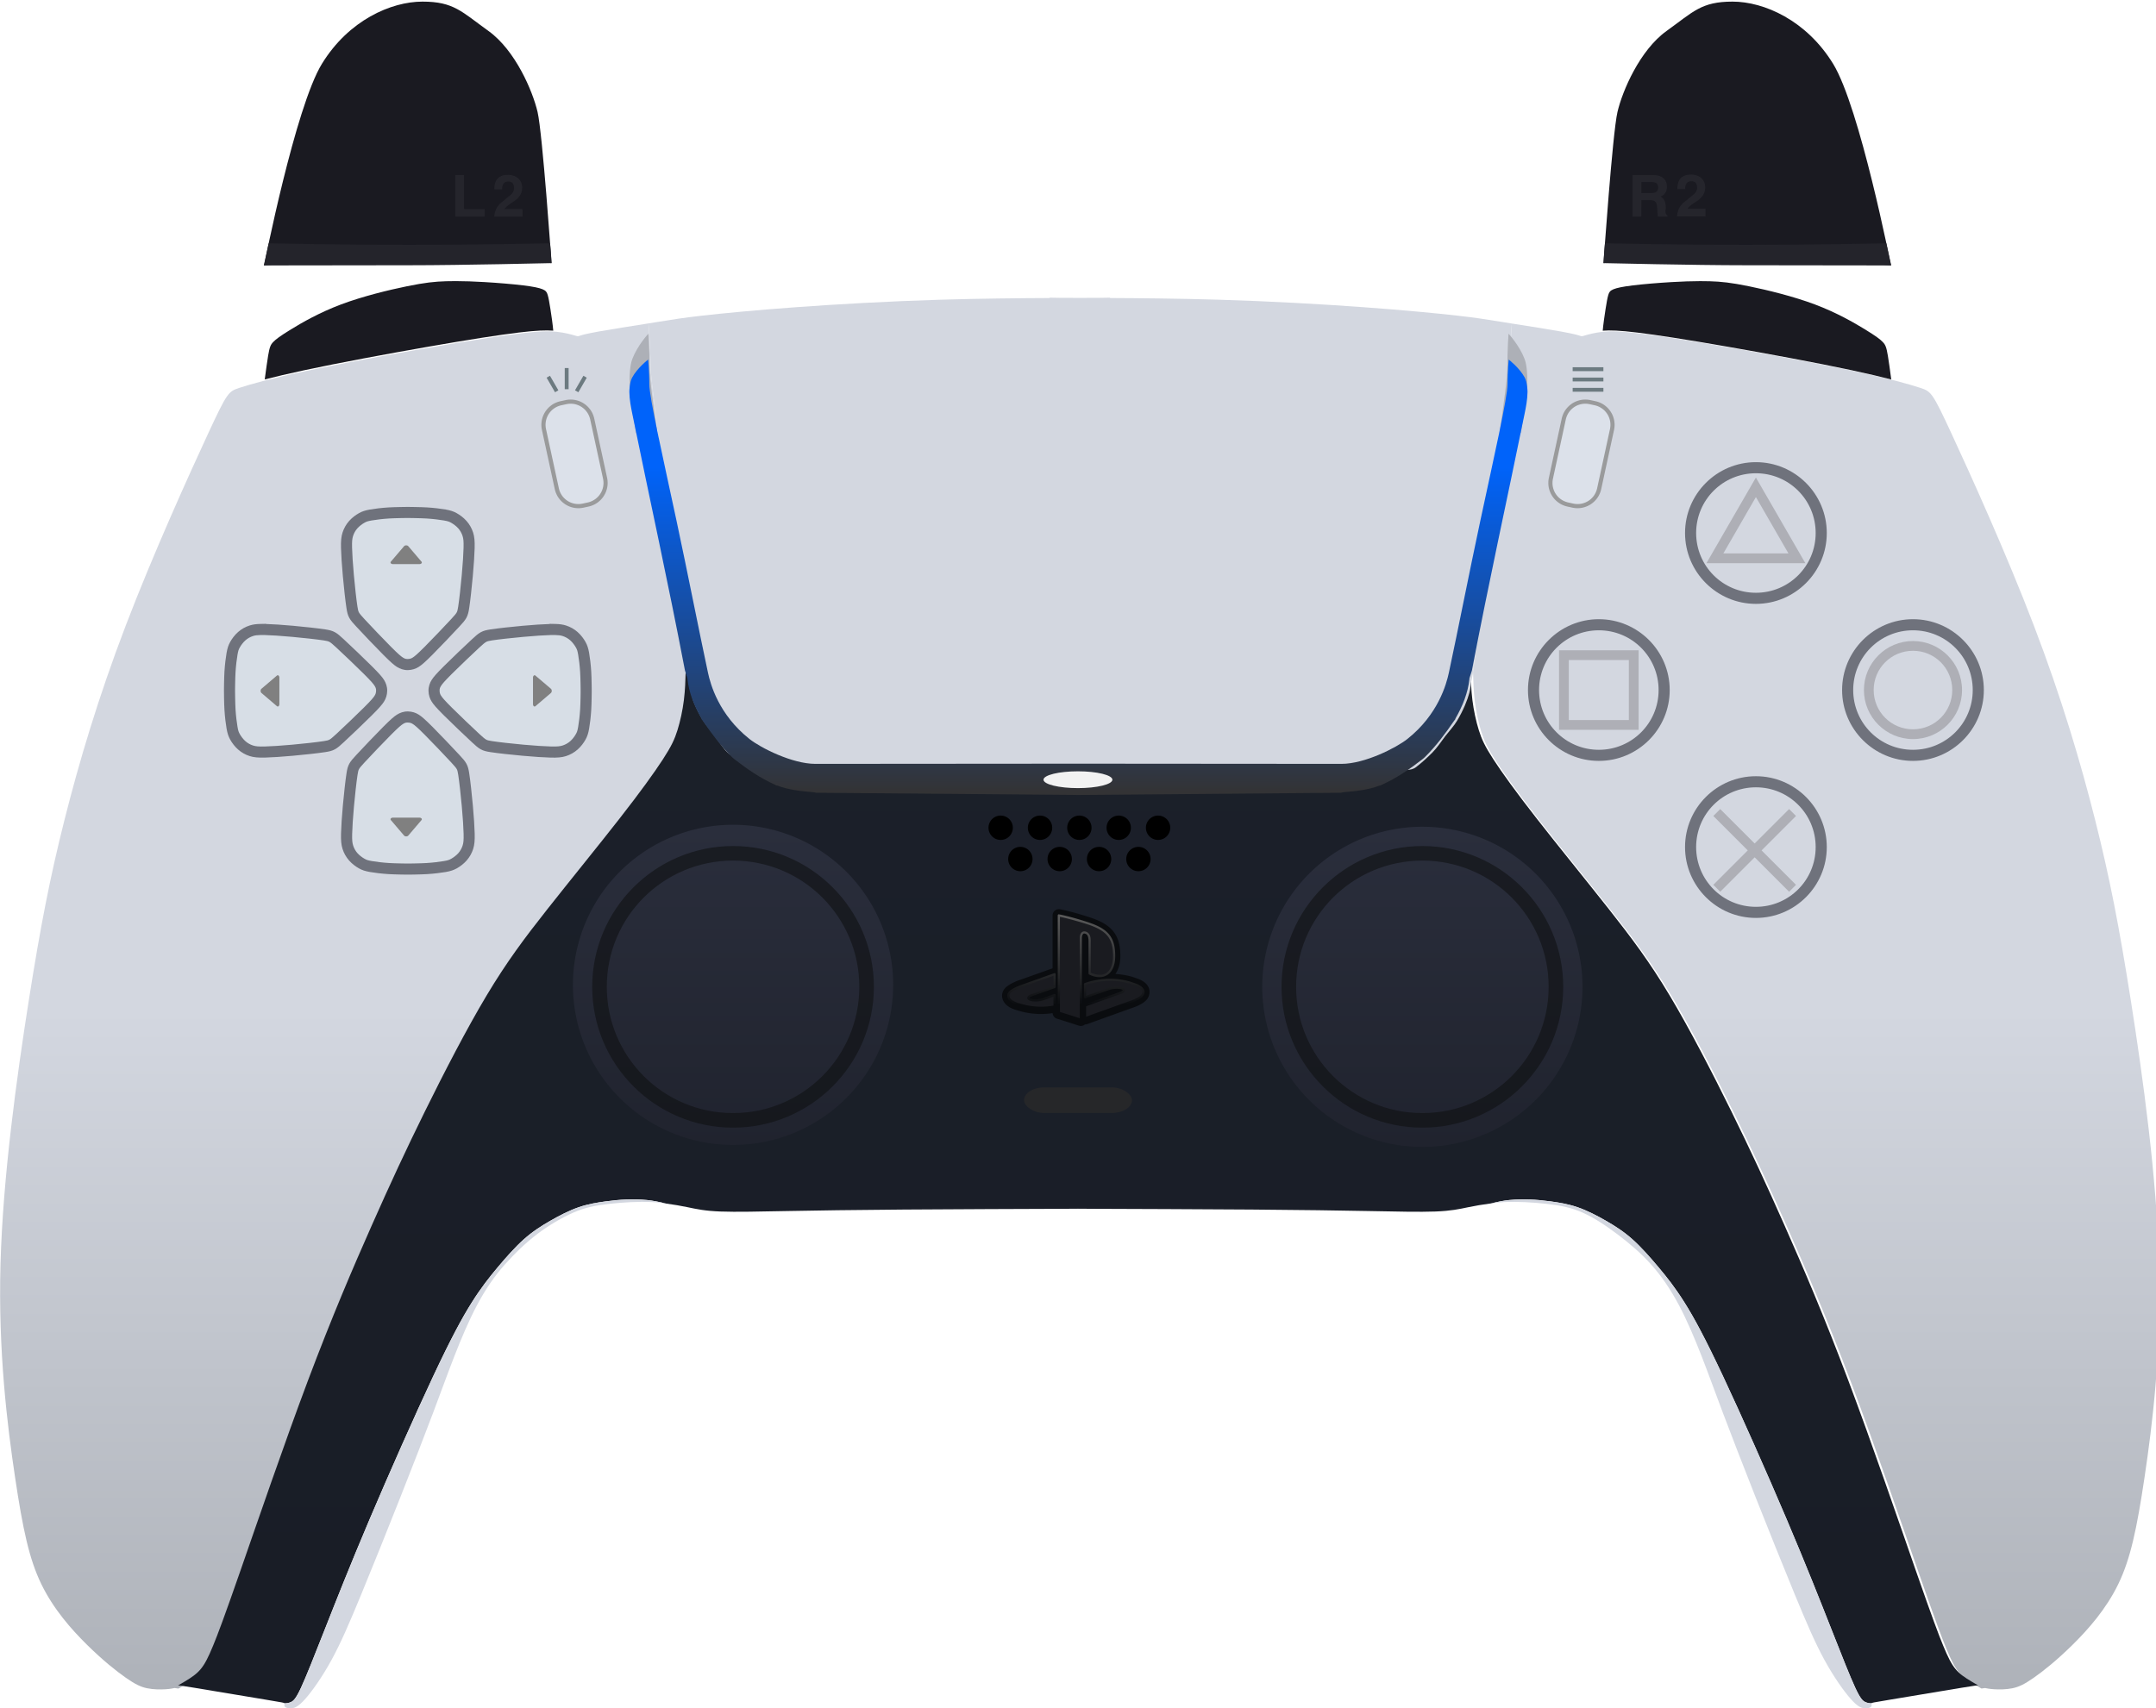 <?xml version="1.0" encoding="UTF-8" standalone="no"?>
<!-- Created with Inkscape (http://www.inkscape.org/) -->

<svg
   xmlns:dc="http://purl.org/dc/elements/1.1/"
   xmlns:cc="http://creativecommons.org/ns#"
   xmlns:rdf="http://www.w3.org/1999/02/22-rdf-syntax-ns#"
   xmlns:svg="http://www.w3.org/2000/svg"
   xmlns="http://www.w3.org/2000/svg"
   xmlns:xlink="http://www.w3.org/1999/xlink"
   xmlns:sodipodi="http://sodipodi.sourceforge.net/DTD/sodipodi-0.dtd"
   xmlns:inkscape="http://www.inkscape.org/namespaces/inkscape"
   width="196.583mm"
   height="155.803mm"
   viewBox="0 0 196.583 155.803"
   version="1.1"
   id="svg8"
   inkscape:version="0.92.4 (5da689c313, 2019-01-14)"
   sodipodi:docname="base.svg">
  <defs
     id="defs2">
    <inkscape:path-effect
       effect="bspline"
       id="path-effect3969"
       is_visible="true"
       weight="33.333"
       steps="2"
       helper_size="0"
       apply_no_weight="true"
       apply_with_weight="true"
       only_selected="false" />
    <linearGradient
       inkscape:collect="always"
       id="linearGradient3959">
      <stop
         style="stop-color:#595959;stop-opacity:1"
         offset="0"
         id="stop3955" />
      <stop
         style="stop-color:#0a0c0f;stop-opacity:1"
         offset="1"
         id="stop3957" />
    </linearGradient>
    <inkscape:path-effect
       effect="bspline"
       id="path-effect3942"
       is_visible="true"
       weight="33.333"
       steps="2"
       helper_size="0"
       apply_no_weight="true"
       apply_with_weight="true"
       only_selected="false" />
    <inkscape:path-effect
       effect="bspline"
       id="path-effect3938"
       is_visible="true"
       weight="33.333"
       steps="2"
       helper_size="0"
       apply_no_weight="true"
       apply_with_weight="true"
       only_selected="false" />
    <linearGradient
       inkscape:collect="always"
       id="linearGradient3890">
      <stop
         style="stop-color:#20232e;stop-opacity:1;"
         offset="0"
         id="stop3886" />
      <stop
         style="stop-color:#2a2e3c;stop-opacity:1"
         offset="1"
         id="stop3888" />
    </linearGradient>
    <linearGradient
       inkscape:collect="always"
       id="linearGradient3880">
      <stop
         style="stop-color:#aeb2b9;stop-opacity:1"
         offset="0"
         id="stop3876" />
      <stop
         style="stop-color:#d3d7e0;stop-opacity:1"
         offset="1"
         id="stop3878" />
    </linearGradient>
    <linearGradient
       inkscape:collect="always"
       id="linearGradient3872">
      <stop
         style="stop-color:#191d26;stop-opacity:1;"
         offset="0"
         id="stop3868" />
      <stop
         style="stop-color:#1d232d;stop-opacity:1"
         offset="1"
         id="stop3870" />
    </linearGradient>
    <linearGradient
       inkscape:collect="always"
       id="linearGradient1015">
      <stop
         style="stop-color:#333335;stop-opacity:1"
         offset="0"
         id="stop1011" />
      <stop
         style="stop-color:#0063fa;stop-opacity:1"
         offset="1"
         id="stop1013" />
    </linearGradient>
    <inkscape:path-effect
       only_selected="false"
       apply_with_weight="true"
       apply_no_weight="true"
       helper_size="0"
       steps="2"
       weight="33.333"
       is_visible="true"
       id="path-effect993"
       effect="bspline" />
    <inkscape:path-effect
       effect="bspline"
       id="path-effect989"
       is_visible="true"
       weight="33.333"
       steps="2"
       helper_size="0"
       apply_no_weight="true"
       apply_with_weight="true"
       only_selected="false" />
    <inkscape:path-effect
       only_selected="false"
       apply_with_weight="true"
       apply_no_weight="true"
       helper_size="0"
       steps="2"
       weight="33.333"
       is_visible="true"
       id="path-effect950"
       effect="bspline" />
    <inkscape:path-effect
       effect="bspline"
       id="path-effect946"
       is_visible="true"
       weight="33.333"
       steps="2"
       helper_size="0"
       apply_no_weight="true"
       apply_with_weight="true"
       only_selected="false" />
    <inkscape:path-effect
       only_selected="false"
       apply_with_weight="true"
       apply_no_weight="true"
       helper_size="0"
       steps="2"
       weight="33.333"
       is_visible="true"
       id="path-effect932"
       effect="bspline" />
    <inkscape:path-effect
       effect="bspline"
       id="path-effect928"
       is_visible="true"
       weight="33.333"
       steps="2"
       helper_size="0"
       apply_no_weight="true"
       apply_with_weight="true"
       only_selected="false" />
    <inkscape:path-effect
       only_selected="false"
       apply_with_weight="true"
       apply_no_weight="true"
       helper_size="0"
       steps="2"
       weight="33.333"
       is_visible="true"
       id="path-effect916"
       effect="bspline" />
    <inkscape:path-effect
       effect="bspline"
       id="path-effect912"
       is_visible="true"
       weight="33.333"
       steps="2"
       helper_size="0"
       apply_no_weight="true"
       apply_with_weight="true"
       only_selected="false" />
    <inkscape:path-effect
       only_selected="false"
       apply_with_weight="true"
       apply_no_weight="true"
       helper_size="0"
       steps="2"
       weight="33.333"
       is_visible="true"
       id="path-effect870"
       effect="bspline" />
    <inkscape:path-effect
       effect="bspline"
       id="path-effect866"
       is_visible="true"
       weight="33.333"
       steps="2"
       helper_size="0"
       apply_no_weight="true"
       apply_with_weight="true"
       only_selected="false" />
    <inkscape:path-effect
       effect="bspline"
       id="path-effect862"
       is_visible="true"
       weight="33.333"
       steps="2"
       helper_size="0"
       apply_no_weight="true"
       apply_with_weight="true"
       only_selected="false" />
    <inkscape:path-effect
       only_selected="false"
       apply_with_weight="true"
       apply_no_weight="true"
       helper_size="0"
       steps="2"
       weight="33.333"
       is_visible="true"
       id="path-effect834"
       effect="bspline" />
    <inkscape:path-effect
       effect="bspline"
       id="path-effect830"
       is_visible="true"
       weight="33.333"
       steps="2"
       helper_size="0"
       apply_no_weight="true"
       apply_with_weight="true"
       only_selected="false" />
    <linearGradient
       inkscape:collect="always"
       xlink:href="#linearGradient1015"
       id="linearGradient1017"
       x1="-625.116"
       y1="510.37"
       x2="-625.116"
       y2="333.022"
       gradientUnits="userSpaceOnUse"
       gradientTransform="matrix(0.167,0,0,0.167,213.045,-28.798)" />
    <inkscape:path-effect
       effect="bspline"
       id="path-effect990"
       is_visible="true"
       weight="33.333"
       steps="2"
       helper_size="0"
       apply_no_weight="true"
       apply_with_weight="true"
       only_selected="false" />
    <inkscape:path-effect
       only_selected="false"
       apply_with_weight="true"
       apply_no_weight="true"
       helper_size="0"
       steps="2"
       weight="33.333"
       is_visible="true"
       id="path-effect986"
       effect="bspline" />
    <inkscape:path-effect
       effect="bspline"
       id="path-effect867"
       is_visible="true"
       weight="33.333"
       steps="2"
       helper_size="0"
       apply_no_weight="true"
       apply_with_weight="true"
       only_selected="false" />
    <inkscape:path-effect
       only_selected="false"
       apply_with_weight="true"
       apply_no_weight="true"
       helper_size="0"
       steps="2"
       weight="33.333"
       is_visible="true"
       id="path-effect852"
       effect="bspline" />
    <inkscape:path-effect
       only_selected="false"
       apply_with_weight="true"
       apply_no_weight="true"
       helper_size="0"
       steps="2"
       weight="33.333"
       lpeversion="1"
       is_visible="true"
       id="path-effect904"
       effect="bspline" />
    <inkscape:path-effect
       effect="bspline"
       id="path-effect900"
       is_visible="true"
       lpeversion="1"
       weight="33.333"
       steps="2"
       helper_size="0"
       apply_no_weight="true"
       apply_with_weight="true"
       only_selected="false" />
    <inkscape:path-effect
       effect="bspline"
       id="path-effect882"
       is_visible="true"
       lpeversion="1"
       weight="33.333"
       steps="2"
       helper_size="0"
       apply_no_weight="true"
       apply_with_weight="true"
       only_selected="false" />
    <inkscape:path-effect
       effect="bspline"
       id="path-effect860"
       is_visible="true"
       lpeversion="1"
       weight="33.333"
       steps="2"
       helper_size="0"
       apply_no_weight="true"
       apply_with_weight="true"
       only_selected="false" />
    <filter
       inkscape:collect="always"
       style="color-interpolation-filters:sRGB"
       id="filter2692"
       x="-0.953"
       width="2.906"
       y="-0.953"
       height="2.906">
      <feGaussianBlur
         inkscape:collect="always"
         stdDeviation="0.945"
         id="feGaussianBlur2694" />
    </filter>
    <filter
       inkscape:collect="always"
       style="color-interpolation-filters:sRGB"
       id="filter3402"
       x="-0.205"
       width="1.411"
       y="-0.84"
       height="2.68">
      <feGaussianBlur
         inkscape:collect="always"
         stdDeviation="0.293"
         id="feGaussianBlur3404" />
    </filter>
    <linearGradient
       inkscape:collect="always"
       xlink:href="#linearGradient3872"
       id="linearGradient3874"
       x1="-670.724"
       y1="996.185"
       x2="-670.724"
       y2="-143.671"
       gradientUnits="userSpaceOnUse" />
    <linearGradient
       inkscape:collect="always"
       xlink:href="#linearGradient3880"
       id="linearGradient3884"
       x1="-699.821"
       y1="997.128"
       x2="-699.821"
       y2="626.604"
       gradientUnits="userSpaceOnUse" />
    <linearGradient
       inkscape:collect="always"
       xlink:href="#linearGradient3890"
       id="linearGradient3892"
       x1="-647.852"
       y1="703.98"
       x2="-647.852"
       y2="529.98"
       gradientUnits="userSpaceOnUse"
       gradientTransform="matrix(0.167,0,0,0.167,213.045,-28.798)" />
    <style
       id="style41121">

      .cls-2 {
        fill: #ffffff;
      }
    </style>
    <linearGradient
       inkscape:collect="always"
       xlink:href="#linearGradient3872"
       id="linearGradient4866"
       gradientUnits="userSpaceOnUse"
       x1="-670.724"
       y1="996.185"
       x2="-670.724"
       y2="-143.671"
       gradientTransform="matrix(0.167,0,0,0.167,213.045,-28.798)" />
    <linearGradient
       inkscape:collect="always"
       xlink:href="#linearGradient3880"
       id="linearGradient4868"
       gradientUnits="userSpaceOnUse"
       x1="-699.821"
       y1="997.128"
       x2="-699.821"
       y2="626.604"
       gradientTransform="matrix(0.633,0,0,0.633,786.116,34.699)" />
    <linearGradient
       inkscape:collect="always"
       xlink:href="#linearGradient3959"
       id="linearGradient4940"
       gradientUnits="userSpaceOnUse"
       gradientTransform="matrix(0.633,0,0,0.633,213.045,-28.798)"
       x1="-164.67"
       y1="152.804"
       x2="-164.67"
       y2="165.422" />
    <linearGradient
       inkscape:collect="always"
       xlink:href="#linearGradient3880"
       id="linearGradient1073"
       gradientUnits="userSpaceOnUse"
       gradientTransform="matrix(0.633,0,0,0.633,786.116,34.699)"
       x1="-699.821"
       y1="997.128"
       x2="-699.821"
       y2="626.604" />
    <linearGradient
       inkscape:collect="always"
       xlink:href="#linearGradient3880"
       id="linearGradient932"
       gradientUnits="userSpaceOnUse"
       gradientTransform="matrix(0.633,0,0,0.633,786.116,34.699)"
       x1="-699.821"
       y1="997.128"
       x2="-699.821"
       y2="626.604" />
  </defs>
  <sodipodi:namedview
     id="base"
     pagecolor="#ffffff"
     bordercolor="#666666"
     borderopacity="1.0"
     inkscape:pageopacity="0.0"
     inkscape:pageshadow="2"
     inkscape:zoom="1"
     inkscape:cx="364.56619"
     inkscape:cy="351.98395"
     inkscape:document-units="mm"
     inkscape:current-layer="layer2"
     showgrid="false"
     showguides="false"
     inkscape:guide-bbox="true"
     inkscape:snap-global="false"
     inkscape:snap-intersection-paths="true"
     inkscape:window-width="1920"
     inkscape:window-height="1057"
     inkscape:window-x="3832"
     inkscape:window-y="898"
     inkscape:window-maximized="1"
     fit-margin-top="0"
     fit-margin-left="0"
     fit-margin-right="0"
     fit-margin-bottom="0">
    <sodipodi:guide
       position="-170.174,-39.289"
       orientation="1,0"
       id="guide924"
       inkscape:locked="false" />
  </sodipodi:namedview>
  <g
     inkscape:groupmode="layer"
     id="layer2"
     inkscape:label="Body Tone 1"
     style="display:inline"
     transform="translate(-5.636,-22.208)">
    <path
       style="opacity:1;fill:url(#linearGradient4868);fill-opacity:1;stroke:none;stroke-width:1.002;stroke-linecap:butt;stroke-linejoin:miter;stroke-miterlimit:4;stroke-dasharray:none;stroke-opacity:1"
       d="m 541.455,195.15 c -0.311,4.408 -0.736,10.951 -0.705,15.307 0.015,2.219 -3.188,28.703 -6.395,54.633 -3.167,25.606 -6.259,50.042 -6.338,50.664 0.004,-0.036 0.037,-0.166 0.039,-0.199 0.034,-0.537 0.048,-0.637 0.094,1.018 0.046,1.655 0.125,5.101 0.57,8.682 0.222,1.79 0.536,3.616 0.914,5.379 0.378,1.763 0.821,3.465 1.301,5.004 0.48,1.539 0.996,2.915 1.762,4.475 0.766,1.559 1.782,3.301 3.256,5.57 1.474,2.269 3.405,5.064 5.873,8.451 2.469,3.387 5.475,7.367 9.094,12.002 7.238,9.271 16.93,21.164 24.826,31.172 3.948,5.004 7.448,9.537 10.826,14.268 1.689,2.365 3.347,4.78 5.018,7.328 1.671,2.548 3.352,5.232 5.086,8.131 3.468,5.798 7.147,12.464 10.779,19.348 3.632,6.883 7.219,13.983 10.506,20.648 3.287,6.665 6.275,12.895 9.234,19.252 2.96,6.356 5.893,12.838 9.072,20.01 3.179,7.172 6.604,15.032 10.271,23.857 3.668,8.826 7.578,18.617 11.727,29.652 4.149,11.036 8.536,23.316 12.598,34.879 4.061,11.563 7.797,22.411 10.643,30.584 2.845,8.173 4.801,13.671 6.25,17.621 1.449,3.95 2.389,6.353 3.209,8.338 0.82,1.984 1.518,3.548 2.188,4.834 0.67,1.286 1.311,2.291 2.021,3.156 0.711,0.865 1.491,1.59 2.406,2.285 0.915,0.696 1.966,1.363 3.223,2.113 0.705,0.421 1.471,0.867 2.234,1.312 0.106,0.004 1.139,-0.188 1.232,-0.17 0.519,0.1 1.437,0.313 3.121,0.42 1.684,0.107 4.135,0.107 6.318,-0.346 2.183,-0.453 4.101,-1.358 7.369,-3.648 3.269,-2.29 7.888,-5.964 13.287,-11.289 5.399,-5.326 11.575,-12.302 15.754,-20.928 4.179,-8.626 6.36,-18.901 9.031,-36.766 2.671,-17.865 5.829,-43.283 5.008,-73.34 -0.821,-30.056 -5.631,-64.675 -9.688,-90.453 -4.056,-25.778 -7.358,-42.71 -12.311,-62.361 -4.953,-19.651 -11.537,-41.95 -21.066,-66.875 -9.53,-24.925 -21.947,-52.301 -28.418,-66.252 -6.471,-13.951 -6.961,-14.403 -10.633,-15.607 -3.672,-1.205 -10.523,-3.163 -22.592,-5.742 -12.069,-2.579 -29.354,-5.779 -43.15,-8.182 -13.797,-2.403 -24.102,-4.008 -30.881,-4.824 -6.779,-0.816 -10.027,-0.844 -12.734,-0.555 -2.707,0.289 -4.867,0.894 -5.98,1.217 -1.114,0.322 -1.17,0.36 -1.74,0.172 -0.57,-0.188 -1.659,-0.607 -6.654,-1.504 -4.242,-0.762 -11.184,-1.843 -16.855,-2.74 z"
       id="path1043"
       transform="scale(0.265)"
       inkscape:connector-curvature="0" />
    <path
       style="opacity:1;fill:url(#linearGradient932);fill-opacity:1;stroke:none;stroke-width:1.002;stroke-linecap:butt;stroke-linejoin:miter;stroke-miterlimit:4;stroke-dasharray:none;stroke-opacity:1"
       d="m 257.877,315.973 c -0.05,-0.395 -3.184,-25.175 -6.365,-50.9 -3.207,-25.93 -6.412,-52.414 -6.396,-54.633 0.031,-4.364 -0.396,-10.926 -0.707,-15.334 -5.715,0.905 -12.814,2.011 -17.125,2.785 -4.995,0.897 -6.086,1.315 -6.656,1.504 -0.57,0.188 -0.627,0.15 -1.74,-0.172 -1.114,-0.322 -3.273,-0.927 -5.98,-1.217 -2.707,-0.289 -5.955,-0.261 -12.734,0.555 -6.779,0.816 -17.084,2.421 -30.881,4.824 -13.797,2.403 -31.079,5.602 -43.148,8.182 -12.069,2.579 -18.924,4.537 -22.596,5.742 -3.672,1.205 -4.16,1.657 -10.631,15.607 -6.471,13.951 -18.888,41.327 -28.418,66.252 -9.53,24.925 -16.112,47.224 -21.064,66.875 -4.953,19.651 -8.256,36.583 -12.312,62.361 -4.056,25.778 -8.866,60.397 -9.688,90.453 -0.821,30.056 2.338,55.475 5.01,73.34 2.671,17.865 4.851,28.14 9.029,36.766 4.179,8.626 10.355,15.602 15.754,20.928 5.399,5.326 10.02,8.999 13.289,11.289 3.269,2.29 5.186,3.196 7.369,3.648 2.183,0.453 4.632,0.452 6.316,0.346 1.684,-0.107 2.602,-0.32 3.121,-0.42 0.101,-0.023 1.213,0.188 1.332,0.184 0.771,-0.45 1.546,-0.901 2.258,-1.326 1.256,-0.75 2.308,-1.418 3.223,-2.113 0.915,-0.695 1.693,-1.42 2.404,-2.285 0.711,-0.865 1.354,-1.871 2.023,-3.156 0.67,-1.286 1.366,-2.85 2.186,-4.834 0.82,-1.984 1.762,-4.387 3.211,-8.338 1.449,-3.951 3.405,-9.448 6.25,-17.621 2.845,-8.173 6.581,-19.021 10.643,-30.584 4.062,-11.563 8.449,-23.843 12.598,-34.879 4.149,-11.036 8.059,-20.827 11.727,-29.652 3.667,-8.825 7.092,-16.686 10.271,-23.857 3.179,-7.172 6.112,-13.653 9.072,-20.01 2.96,-6.357 5.945,-12.587 9.232,-19.252 3.287,-6.665 6.875,-13.765 10.508,-20.648 3.633,-6.883 7.311,-13.549 10.779,-19.348 1.734,-2.899 3.415,-5.582 5.086,-8.131 1.671,-2.548 3.328,-4.963 5.018,-7.328 3.378,-4.731 6.878,-9.264 10.826,-14.268 7.896,-10.008 17.588,-21.901 24.826,-31.172 3.619,-4.635 6.623,-8.615 9.092,-12.002 2.469,-3.387 4.401,-6.182 5.875,-8.451 1.474,-2.269 2.488,-4.011 3.254,-5.57 0.766,-1.559 1.284,-2.935 1.764,-4.475 0.48,-1.539 0.921,-3.241 1.299,-5.004 0.378,-1.763 0.694,-3.589 0.916,-5.379 0.445,-3.58 0.524,-7.027 0.57,-8.682 0.029,-1.034 0.044,-1.382 0.06,-1.367 0.01,0.009 0.02,0.148 0.033,0.35 0.008,0.118 0.146,0.289 0.219,0.418 z"
       id="path1076"
       transform="scale(0.265)"
       inkscape:connector-curvature="0" />
  </g>
  <g
     inkscape:groupmode="layer"
     id="layer3"
     inkscape:label="Body Tone 2"
     style="display:inline"
     transform="translate(-5.636,-22.208)">
    <path
       transform="translate(-5.051,37.979)"
       sodipodi:nodetypes="cccccscssssssssssccsccccssssccccccccccscssscssscsccccsccccccccssccccsssccsssscscsscccccccsccccccccscscscccscscccscsccccccccccccsccscscccscsccsscssscccccccccc"
       inkscape:connector-curvature="0"
       id="path938"
       d="m 191.063,137.949 c -0.202,-0.118 -0.405,-0.236 -0.591,-0.348 -0.332,-0.199 -0.611,-0.375 -0.853,-0.559 -0.242,-0.184 -0.448,-0.376 -0.636,-0.604 -0.188,-0.229 -0.358,-0.495 -0.535,-0.835 -0.177,-0.34 -0.362,-0.754 -0.579,-1.279 -0.217,-0.525 -0.466,-1.161 -0.849,-2.206 -0.383,-1.045 -0.901,-2.5 -1.654,-4.662 -0.753,-2.162 -1.741,-5.033 -2.816,-8.092 -1.075,-3.059 -2.235,-6.308 -3.333,-9.228 -1.098,-2.92 -2.132,-5.51 -3.103,-7.846 -0.97,-2.335 -1.877,-4.415 -2.718,-6.312 -0.841,-1.897 -1.617,-3.613 -2.4,-5.295 -0.783,-1.682 -1.573,-3.33 -2.443,-5.094 -0.87,-1.764 -1.819,-3.642 -2.78,-5.463 -0.961,-1.821 -1.934,-3.585 -2.852,-5.119 -0.459,-0.767 -0.904,-1.477 -1.346,-2.151 -0.442,-0.674 -0.881,-1.313 -1.328,-1.939 -0.894,-1.252 -1.82,-2.451 -2.864,-3.775 -2.089,-2.648 -4.654,-5.795 -6.569,-8.248 -0.958,-1.226 -1.753,-2.279 -2.406,-3.175 -0.653,-0.896 -1.164,-1.636 -1.554,-2.236 -0.39,-0.6 -0.658,-1.061 -0.861,-1.474 -0.203,-0.413 -0.339,-0.777 -0.467,-1.184 -0.127,-0.407 -0.244,-0.857 -0.344,-1.324 -0.1,-0.467 -0.183,-0.95 -0.242,-1.423 -0.118,-0.947 -0.139,-1.859 -0.151,-2.297 -0.012,-0.438 -0.016,-0.411 -0.025,-0.269 -0.009,0.142 -0.506,0.4 -0.596,0.885 -0.045,0.243 -0.108,0.542 -0.207,0.887 -0.098,0.346 -0.231,0.737 -0.414,1.164 -0.183,0.427 -0.417,0.89 -0.699,1.368 -0.282,0.478 -0.613,0.972 -0.99,1.462 -0.377,0.489 -0.801,0.974 -1.262,1.44 -0.461,0.465 -0.476,0.911 -0.999,1.322 -0.523,0.411 -1.161,-0.308 -1.722,0.018 -0.561,0.326 -1.134,0.602 -1.705,0.813 -0.285,0.106 -0.57,0.195 -0.909,0.271 -0.339,0.076 -0.731,0.138 -1.232,0.19 -0.501,0.052 -1.11,0.093 -1.881,0.126 -0.772,0.033 -1.706,0.059 -2.857,0.079 -2.303,0.04 -5.474,0.06 -8.575,0.071 -3.1,0.01 -6.13,0.01 -8.15,0.01 -3.456,0 -3.44,7.02e-4 -3.663,0.002 -0.224,-0.001 -0.207,-0.002 -3.663,-0.002 -2.02,0 -5.05,-6.7e-5 -8.15,-0.01 -3.101,-0.01 -6.272,-0.03 -8.575,-0.071 -1.151,-0.02 -2.086,-0.046 -2.857,-0.079 -0.772,-0.033 -1.38,-0.074 -1.881,-0.126 -0.501,-0.052 -0.893,-0.114 -1.232,-0.19 -0.339,-0.076 -0.623,-0.165 -0.909,-0.271 -0.571,-0.211 -1.144,-0.487 -1.705,-0.813 -0.561,-0.326 -0.98,-0.068 -1.503,-0.479 -0.523,-0.411 -1.062,-0.397 -1.522,-0.862 -0.46,-0.465 -0.764,-1.018 -1.142,-1.508 -0.377,-0.489 -0.787,-0.957 -1.069,-1.435 -0.282,-0.478 -0.5,-0.927 -0.683,-1.354 -0.183,-0.427 -0.269,-0.828 -0.367,-1.174 -0.098,-0.346 -0.088,-0.603 -0.133,-0.845 -0.09,-0.485 -0.283,-0.748 -0.293,-0.891 -0.004,-0.053 -0.006,-0.09 -0.009,-0.093 -0.004,-0.004 -0.009,0.088 -0.016,0.362 -0.012,0.438 -0.033,1.35 -0.151,2.297 -0.059,0.474 -0.142,0.957 -0.242,1.423 -0.1,0.467 -0.217,0.916 -0.344,1.324 -0.127,0.407 -0.264,0.772 -0.467,1.184 -0.203,0.413 -0.471,0.873 -0.861,1.474 -0.39,0.6 -0.901,1.34 -1.554,2.236 -0.653,0.896 -1.448,1.949 -2.406,3.175 -1.915,2.453 -4.479,5.6 -6.569,8.248 -1.045,1.324 -1.97,2.523 -2.864,3.775 -0.447,0.626 -0.886,1.265 -1.328,1.939 -0.442,0.674 -0.887,1.384 -1.346,2.151 -0.918,1.534 -1.891,3.298 -2.852,5.119 -0.961,1.821 -1.91,3.7 -2.78,5.463 -0.87,1.764 -1.66,3.412 -2.443,5.094 -0.783,1.682 -1.559,3.397 -2.4,5.295 -0.841,1.897 -1.747,3.977 -2.718,6.312 -0.97,2.335 -2.005,4.926 -3.103,7.845 -1.098,2.92 -2.259,6.169 -3.333,9.228 -1.075,3.059 -2.063,5.93 -2.816,8.092 -0.753,2.162 -1.27,3.617 -1.654,4.662 -0.383,1.045 -0.632,1.681 -0.849,2.206 -0.217,0.525 -0.401,0.939 -0.579,1.279 -0.177,0.34 -0.347,0.606 -0.535,0.835 -0.188,0.229 -0.394,0.42 -0.636,0.604 -0.242,0.184 -0.52,0.36 -0.853,0.559 -0.188,0.113 -0.394,0.232 -0.598,0.351 0.13,-0.004 0.136,-0.018 1.453,0.2 1.636,0.272 4.906,0.817 6.554,1.091 1.649,0.275 1.691,0.282 1.698,0.331 6.8e-5,0 -6.7e-5,0.002 0,0.002 0.003,-6e-5 0.003,0 0.006,0 0.1,-0.002 0.2,-0.008 0.303,-0.027 0.102,-0.019 0.206,-0.051 0.311,-0.103 0.105,-0.052 0.212,-0.126 0.35,-0.311 0.139,-0.185 0.309,-0.482 0.541,-0.981 0.465,-0.998 1.179,-2.806 2.173,-5.33 0.497,-1.262 1.064,-2.703 1.733,-4.36 0.669,-1.657 1.438,-3.529 2.34,-5.653 0.902,-2.124 1.936,-4.5 2.952,-6.788 1.016,-2.288 2.015,-4.487 2.846,-6.257 0.831,-1.77 1.495,-3.111 2.06,-4.182 0.564,-1.071 1.029,-1.871 1.462,-2.558 0.433,-0.688 0.835,-1.265 1.225,-1.786 0.391,-0.521 0.77,-0.985 1.157,-1.446 0.387,-0.461 0.784,-0.921 1.182,-1.354 0.398,-0.432 0.799,-0.837 1.194,-1.19 0.395,-0.352 0.786,-0.652 1.182,-0.923 0.396,-0.271 0.797,-0.514 1.214,-0.754 0.416,-0.239 0.849,-0.476 1.286,-0.689 0.437,-0.214 0.879,-0.405 1.316,-0.554 0.437,-0.15 0.868,-0.258 1.279,-0.341 0.411,-0.083 0.802,-0.14 1.157,-0.188 0.71,-0.095 1.277,-0.151 1.897,-0.174 0.62,-0.023 1.293,-0.012 1.888,0.047 0.588,0.059 1.102,0.168 1.736,0.321 0.708,0.095 1.37,0.209 1.937,0.328 0.897,0.187 1.609,0.346 3.032,0.4 1.422,0.055 3.55,0.004 6.195,-0.045 2.645,-0.05 5.809,-0.099 10.561,-0.134 4.752,-0.035 11.095,-0.055 14.34,-0.067 0.832,-0.003 1.023,-0.007 1.499,-0.01 0.476,0.003 0.667,0.007 1.499,0.01 3.246,0.012 9.587,0.032 14.34,0.067 4.752,0.035 7.916,0.085 10.561,0.134 2.645,0.05 4.773,0.1 6.195,0.045 1.422,-0.055 2.135,-0.213 3.031,-0.4 0.587,-0.123 1.277,-0.241 2.014,-0.336 0.612,-0.147 1.119,-0.256 1.692,-0.313 0.595,-0.06 1.268,-0.07 1.888,-0.047 0.62,0.023 1.187,0.079 1.897,0.174 0.355,0.048 0.746,0.105 1.157,0.188 0.411,0.083 0.843,0.191 1.279,0.341 0.437,0.15 0.879,0.341 1.316,0.554 0.437,0.214 0.869,0.45 1.285,0.689 0.416,0.239 0.818,0.482 1.214,0.754 0.396,0.271 0.786,0.571 1.182,0.923 0.395,0.352 0.796,0.757 1.194,1.19 0.398,0.432 0.795,0.892 1.182,1.354 0.387,0.461 0.767,0.926 1.157,1.446 0.391,0.521 0.793,1.098 1.225,1.786 0.433,0.688 0.897,1.488 1.461,2.558 0.564,1.071 1.228,2.412 2.06,4.182 0.831,1.77 1.83,3.969 2.846,6.257 1.016,2.288 2.05,4.664 2.952,6.788 0.902,2.124 1.672,3.996 2.34,5.653 0.669,1.657 1.236,3.098 1.733,4.36 0.994,2.524 1.709,4.333 2.173,5.33 0.232,0.499 0.403,0.796 0.541,0.981 0.139,0.185 0.246,0.259 0.351,0.311 0.105,0.052 0.209,0.084 0.311,0.103 0.095,0.017 0.188,0.022 0.28,0.025 0.007,-0.049 0.049,-0.056 1.694,-0.33 1.649,-0.275 4.918,-0.82 6.554,-1.091 1.34,-0.223 1.352,-0.21 1.479,-0.204 z"
       style="opacity:1;fill:url(#linearGradient4866);fill-opacity:1;stroke:none;stroke-width:0.265px;stroke-linecap:butt;stroke-linejoin:miter;stroke-opacity:1" />
  </g>
  <g
     inkscape:groupmode="layer"
     id="layer4"
     inkscape:label="Body Tone 3"
     style="display:inline"
     transform="translate(-5.636,-22.208)">
    <path
       transform="translate(-5.051,37.979)"
       id="path942"
       d="m 68.264,93.618 c -0.16,0.001 -0.318,0.006 -0.473,0.011 -0.62,0.023 -1.187,0.079 -1.897,0.174 -0.355,0.048 -0.746,0.105 -1.157,0.188 -0.411,0.083 -0.842,0.191 -1.279,0.341 -0.437,0.15 -0.879,0.341 -1.316,0.554 -0.437,0.214 -0.869,0.45 -1.286,0.689 -0.416,0.239 -0.818,0.482 -1.214,0.754 -0.396,0.271 -0.786,0.571 -1.182,0.923 -0.395,0.352 -0.796,0.757 -1.194,1.19 -0.398,0.432 -0.794,0.892 -1.182,1.354 -0.387,0.461 -0.767,0.926 -1.157,1.446 -0.391,0.521 -0.793,1.098 -1.225,1.786 -0.433,0.688 -0.897,1.488 -1.462,2.558 -0.564,1.071 -1.228,2.412 -2.06,4.182 -0.831,1.77 -1.83,3.969 -2.846,6.257 -1.016,2.288 -2.05,4.664 -2.952,6.788 -0.902,2.124 -1.672,3.996 -2.34,5.653 -0.669,1.657 -1.236,3.098 -1.733,4.36 -0.994,2.524 -1.709,4.333 -2.173,5.33 -0.232,0.499 -0.403,0.796 -0.541,0.981 -0.139,0.185 -0.245,0.259 -0.35,0.311 -0.105,0.053 -0.209,0.084 -0.311,0.103 -0.102,0.019 -0.203,0.025 -0.303,0.027 -0.003,8e-5 -0.003,0 -0.006,0 0.006,0.049 -0.021,0.14 -0.009,0.213 0.012,0.074 0.065,0.13 0.179,0.178 0.115,0.048 0.291,0.086 0.539,0.049 0.249,-0.037 0.57,-0.15 1.19,-0.85 0.62,-0.7 1.535,-1.983 2.389,-3.545 0.854,-1.562 1.646,-3.4 2.71,-5.981 1.064,-2.58 2.399,-5.903 3.579,-8.89 1.181,-2.986 2.207,-5.637 2.99,-7.716 0.784,-2.079 1.323,-3.584 1.938,-5.158 0.615,-1.574 1.306,-3.216 2.063,-4.639 0.757,-1.423 1.582,-2.628 2.512,-3.671 0.93,-1.043 1.923,-2.002 2.998,-2.815 1.075,-0.813 2.231,-1.478 3.284,-1.943 1.053,-0.464 2.044,-0.649 3.255,-0.786 1.21,-0.137 2.64,-0.227 3.891,-0.164 0.46,0.023 0.869,0.081 1.281,0.136 -0.634,-0.153 -1.148,-0.262 -1.736,-0.321 -0.446,-0.045 -0.937,-0.062 -1.415,-0.058 z m 81.462,0 c -0.479,-0.003 -0.969,0.013 -1.415,0.058 -0.573,0.058 -1.08,0.166 -1.692,0.313 0.389,-0.05 0.772,-0.106 1.204,-0.128 1.25,-0.062 2.68,0.027 3.891,0.164 1.21,0.137 2.202,0.321 3.255,0.786 1.053,0.464 2.167,1.209 3.241,2.022 1.075,0.813 2.111,1.693 3.041,2.736 0.93,1.043 1.754,2.248 2.511,3.671 0.757,1.423 1.448,3.065 2.063,4.639 0.615,1.574 1.154,3.078 1.938,5.158 0.784,2.079 1.81,4.73 2.99,7.716 1.181,2.986 2.516,6.309 3.579,8.89 1.064,2.58 1.856,4.419 2.71,5.981 0.854,1.562 1.769,2.844 2.389,3.545 0.62,0.7 0.942,0.813 1.19,0.85 0.249,0.037 0.425,-0.002 0.539,-0.049 0.115,-0.048 0.167,-0.104 0.179,-0.178 0.012,-0.074 -0.016,-0.166 -0.009,-0.215 1e-5,-1e-4 0.003,0 0.003,0 -0.092,-0.002 -0.185,-0.008 -0.28,-0.025 -0.102,-0.019 -0.206,-0.051 -0.311,-0.103 -0.105,-0.052 -0.212,-0.126 -0.351,-0.311 -0.139,-0.185 -0.309,-0.482 -0.541,-0.981 -0.465,-0.998 -1.179,-2.806 -2.173,-5.33 -0.497,-1.262 -1.064,-2.703 -1.733,-4.36 -0.669,-1.657 -1.438,-3.529 -2.34,-5.653 -0.902,-2.124 -1.936,-4.5 -2.952,-6.788 -1.016,-2.288 -2.015,-4.487 -2.846,-6.257 -0.831,-1.77 -1.495,-3.111 -2.06,-4.182 -0.564,-1.071 -1.029,-1.871 -1.461,-2.558 -0.433,-0.688 -0.835,-1.265 -1.225,-1.786 -0.391,-0.521 -0.77,-0.985 -1.157,-1.446 -0.387,-0.461 -0.784,-0.921 -1.182,-1.354 -0.398,-0.432 -0.799,-0.837 -1.194,-1.19 -0.395,-0.352 -0.786,-0.652 -1.182,-0.923 -0.396,-0.271 -0.797,-0.514 -1.214,-0.754 -0.416,-0.24 -0.848,-0.476 -1.285,-0.689 -0.437,-0.214 -0.879,-0.405 -1.316,-0.554 -0.437,-0.15 -0.868,-0.258 -1.279,-0.341 -0.411,-0.083 -0.802,-0.14 -1.157,-0.188 -0.71,-0.095 -1.277,-0.151 -1.897,-0.174 -0.155,-0.006 -0.313,-0.01 -0.473,-0.011 z"
       style="fill:#d3d7e0;fill-opacity:1;stroke:none;stroke-width:0.265px;stroke-linecap:butt;stroke-linejoin:miter;stroke-opacity:1"
       inkscape:connector-curvature="0" />
  </g>
  <g
     inkscape:groupmode="layer"
     id="layer5"
     inkscape:label="Face Buttons"
     style="display:inline"
     transform="translate(-5.636,-22.208)">
    <path
       transform="translate(-5.051,37.979)"
       inkscape:connector-curvature="0"
       id="path979"
       d="m 170.79,26.379 c -3.563,0 -6.462,2.899 -6.462,6.462 0,3.563 2.899,6.462 6.462,6.462 3.563,0 6.462,-2.899 6.462,-6.462 0,-3.563 -2.899,-6.462 -6.462,-6.462 z m 0,1.012 c 3.016,0 5.449,2.434 5.449,5.45 0,3.016 -2.433,5.45 -5.449,5.45 -3.016,0 -5.45,-2.434 -5.45,-5.45 0,-3.016 2.434,-5.45 5.45,-5.45 z"
       style="color:#000000;font-style:normal;font-variant:normal;font-weight:normal;font-stretch:normal;font-size:medium;line-height:normal;font-family:sans-serif;font-variant-ligatures:normal;font-variant-position:normal;font-variant-caps:normal;font-variant-numeric:normal;font-variant-alternates:normal;font-feature-settings:normal;text-indent:0;text-align:start;text-decoration:none;text-decoration-line:none;text-decoration-style:solid;text-decoration-color:#000000;letter-spacing:normal;word-spacing:normal;text-transform:none;writing-mode:lr-tb;direction:ltr;text-orientation:mixed;dominant-baseline:auto;baseline-shift:baseline;text-anchor:start;white-space:normal;shape-padding:0;clip-rule:nonzero;display:inline;overflow:visible;visibility:visible;opacity:1;isolation:auto;mix-blend-mode:normal;color-interpolation:sRGB;color-interpolation-filters:linearRGB;solid-color:#000000;solid-opacity:1;vector-effect:none;fill:#6f727c;fill-opacity:1;fill-rule:nonzero;stroke:none;stroke-width:1.6;stroke-linecap:round;stroke-linejoin:round;stroke-miterlimit:4;stroke-dasharray:none;stroke-dashoffset:0;stroke-opacity:1;paint-order:normal;color-rendering:auto;image-rendering:auto;shape-rendering:auto;text-rendering:auto;enable-background:accumulate" />
    <path
       transform="translate(-5.051,37.979)"
       inkscape:connector-curvature="0"
       id="circle981"
       d="m 170.79,55.021 c -3.563,0 -6.462,2.899 -6.462,6.462 0,3.563 2.899,6.462 6.462,6.462 3.563,0 6.462,-2.899 6.462,-6.462 0,-3.563 -2.899,-6.462 -6.462,-6.462 z m 0,1.012 c 3.016,0 5.449,2.434 5.449,5.45 0,3.016 -2.433,5.45 -5.449,5.45 -3.016,0 -5.45,-2.434 -5.45,-5.45 0,-3.016 2.434,-5.45 5.45,-5.45 z"
       style="color:#000000;font-style:normal;font-variant:normal;font-weight:normal;font-stretch:normal;font-size:medium;line-height:normal;font-family:sans-serif;font-variant-ligatures:normal;font-variant-position:normal;font-variant-caps:normal;font-variant-numeric:normal;font-variant-alternates:normal;font-feature-settings:normal;text-indent:0;text-align:start;text-decoration:none;text-decoration-line:none;text-decoration-style:solid;text-decoration-color:#000000;letter-spacing:normal;word-spacing:normal;text-transform:none;writing-mode:lr-tb;direction:ltr;text-orientation:mixed;dominant-baseline:auto;baseline-shift:baseline;text-anchor:start;white-space:normal;shape-padding:0;clip-rule:nonzero;display:inline;overflow:visible;visibility:visible;opacity:1;isolation:auto;mix-blend-mode:normal;color-interpolation:sRGB;color-interpolation-filters:linearRGB;solid-color:#000000;solid-opacity:1;vector-effect:none;fill:#6f727c;fill-opacity:1;fill-rule:nonzero;stroke:none;stroke-width:1.6;stroke-linecap:round;stroke-linejoin:round;stroke-miterlimit:4;stroke-dasharray:none;stroke-dashoffset:0;stroke-opacity:1;paint-order:normal;color-rendering:auto;image-rendering:auto;shape-rendering:auto;text-rendering:auto;enable-background:accumulate" />
    <path
       transform="translate(-5.051,37.979)"
       inkscape:connector-curvature="0"
       id="circle983"
       d="m 191.573,47.163 c 0,-3.563 -2.899,-6.462 -6.462,-6.462 -3.563,0 -6.462,2.899 -6.462,6.462 0,3.563 2.899,6.461 6.462,6.461 3.563,0 6.462,-2.898 6.462,-6.461 z m -1.012,0 c 0,3.016 -2.434,5.449 -5.45,5.449 -3.016,0 -5.45,-2.433 -5.45,-5.449 0,-3.016 2.434,-5.45 5.45,-5.45 3.016,0 5.45,2.434 5.45,5.45 z"
       style="color:#000000;font-style:normal;font-variant:normal;font-weight:normal;font-stretch:normal;font-size:medium;line-height:normal;font-family:sans-serif;font-variant-ligatures:normal;font-variant-position:normal;font-variant-caps:normal;font-variant-numeric:normal;font-variant-alternates:normal;font-feature-settings:normal;text-indent:0;text-align:start;text-decoration:none;text-decoration-line:none;text-decoration-style:solid;text-decoration-color:#000000;letter-spacing:normal;word-spacing:normal;text-transform:none;writing-mode:lr-tb;direction:ltr;text-orientation:mixed;dominant-baseline:auto;baseline-shift:baseline;text-anchor:start;white-space:normal;shape-padding:0;clip-rule:nonzero;display:inline;overflow:visible;visibility:visible;opacity:1;isolation:auto;mix-blend-mode:normal;color-interpolation:sRGB;color-interpolation-filters:linearRGB;solid-color:#000000;solid-opacity:1;vector-effect:none;fill:#6f727c;fill-opacity:1;fill-rule:nonzero;stroke:none;stroke-width:1.6;stroke-linecap:round;stroke-linejoin:round;stroke-miterlimit:4;stroke-dasharray:none;stroke-dashoffset:0;stroke-opacity:1;paint-order:normal;color-rendering:auto;image-rendering:auto;shape-rendering:auto;text-rendering:auto;enable-background:accumulate" />
    <path
       transform="translate(-5.051,37.979)"
       inkscape:connector-curvature="0"
       id="circle985"
       d="m 162.93,47.163 c 0,-3.563 -2.899,-6.462 -6.462,-6.462 -3.563,0 -6.462,2.899 -6.462,6.462 0,3.563 2.899,6.461 6.462,6.461 3.563,0 6.462,-2.898 6.462,-6.461 z m -1.012,0 c 0,3.016 -2.434,5.449 -5.45,5.449 -3.016,0 -5.45,-2.433 -5.45,-5.449 0,-3.016 2.434,-5.45 5.45,-5.45 3.016,0 5.45,2.434 5.45,5.45 z"
       style="color:#000000;font-style:normal;font-variant:normal;font-weight:normal;font-stretch:normal;font-size:medium;line-height:normal;font-family:sans-serif;font-variant-ligatures:normal;font-variant-position:normal;font-variant-caps:normal;font-variant-numeric:normal;font-variant-alternates:normal;font-feature-settings:normal;text-indent:0;text-align:start;text-decoration:none;text-decoration-line:none;text-decoration-style:solid;text-decoration-color:#000000;letter-spacing:normal;word-spacing:normal;text-transform:none;writing-mode:lr-tb;direction:ltr;text-orientation:mixed;dominant-baseline:auto;baseline-shift:baseline;text-anchor:start;white-space:normal;shape-padding:0;clip-rule:nonzero;display:inline;overflow:visible;visibility:visible;opacity:1;isolation:auto;mix-blend-mode:normal;color-interpolation:sRGB;color-interpolation-filters:linearRGB;solid-color:#000000;solid-opacity:1;vector-effect:none;fill:#6f727c;fill-opacity:1;fill-rule:nonzero;stroke:none;stroke-width:1.6;stroke-linecap:round;stroke-linejoin:round;stroke-miterlimit:4;stroke-dasharray:none;stroke-dashoffset:0;stroke-opacity:1;paint-order:normal;color-rendering:auto;image-rendering:auto;shape-rendering:auto;text-rendering:auto;enable-background:accumulate" />
    <path
       transform="translate(-5.051,37.979)"
       inkscape:connector-curvature="0"
       id="rect843"
       d="m 152.84,43.535 v 0.444 6.812 h 7.255 v -7.255 z m 0.89,0.89 h 5.475 v 5.475 h -5.475 z"
       style="color:#000000;font-style:normal;font-variant:normal;font-weight:normal;font-stretch:normal;font-size:medium;line-height:normal;font-family:sans-serif;font-variant-ligatures:normal;font-variant-position:normal;font-variant-caps:normal;font-variant-numeric:normal;font-variant-alternates:normal;font-feature-settings:normal;text-indent:0;text-align:start;text-decoration:none;text-decoration-line:none;text-decoration-style:solid;text-decoration-color:#000000;letter-spacing:normal;word-spacing:normal;text-transform:none;writing-mode:lr-tb;direction:ltr;text-orientation:mixed;dominant-baseline:auto;baseline-shift:baseline;text-anchor:start;white-space:normal;shape-padding:0;clip-rule:nonzero;display:inline;overflow:visible;visibility:visible;opacity:1;isolation:auto;mix-blend-mode:normal;color-interpolation:sRGB;color-interpolation-filters:linearRGB;solid-color:#000000;solid-opacity:1;vector-effect:none;fill:#aeafb6;fill-opacity:1;fill-rule:nonzero;stroke:none;stroke-width:0.6;stroke-linecap:square;stroke-linejoin:miter;stroke-miterlimit:4;stroke-dasharray:none;stroke-dashoffset:0;stroke-opacity:1;paint-order:normal;color-rendering:auto;image-rendering:auto;shape-rendering:auto;text-rendering:auto;enable-background:accumulate" />
    <path
       transform="translate(-5.051,37.979)"
       inkscape:connector-curvature="0"
       id="path845"
       d="m 170.789,27.781 -4.51,7.811 9.02,1.26e-4 -0.386,-0.668 z m 6.3e-4,1.78 2.967,5.14 -5.935,0.001 z"
       style="color:#000000;font-style:normal;font-variant:normal;font-weight:normal;font-stretch:normal;font-size:medium;line-height:normal;font-family:sans-serif;font-variant-ligatures:normal;font-variant-position:normal;font-variant-caps:normal;font-variant-numeric:normal;font-variant-alternates:normal;font-feature-settings:normal;text-indent:0;text-align:start;text-decoration:none;text-decoration-line:none;text-decoration-style:solid;text-decoration-color:#000000;letter-spacing:normal;word-spacing:normal;text-transform:none;writing-mode:lr-tb;direction:ltr;text-orientation:mixed;dominant-baseline:auto;baseline-shift:baseline;text-anchor:start;white-space:normal;shape-padding:0;clip-rule:nonzero;display:inline;overflow:visible;visibility:visible;opacity:1;isolation:auto;mix-blend-mode:normal;color-interpolation:sRGB;color-interpolation-filters:linearRGB;solid-color:#000000;solid-opacity:1;vector-effect:none;fill:#aeafb6;fill-opacity:1;fill-rule:nonzero;stroke:none;stroke-width:0.6;stroke-linecap:square;stroke-linejoin:miter;stroke-miterlimit:4;stroke-dasharray:none;stroke-dashoffset:0;stroke-opacity:1;paint-order:normal;color-rendering:auto;image-rendering:auto;shape-rendering:auto;text-rendering:auto;enable-background:accumulate" />
    <path
       transform="translate(-5.051,37.979)"
       inkscape:connector-curvature="0"
       id="path848"
       d="m 185.112,42.691 c -2.465,0 -4.474,2.007 -4.474,4.472 0,2.465 2.009,4.472 4.474,4.472 2.465,0 4.472,-2.007 4.472,-4.472 0,-2.465 -2.007,-4.472 -4.472,-4.472 z m 0,0.89 c 1.984,0 3.581,1.598 3.581,3.581 0,1.984 -1.598,3.581 -3.581,3.581 -1.984,0 -3.584,-1.598 -3.584,-3.581 0,-1.984 1.601,-3.581 3.584,-3.581 z"
       style="color:#000000;font-style:normal;font-variant:normal;font-weight:normal;font-stretch:normal;font-size:medium;line-height:normal;font-family:sans-serif;font-variant-ligatures:normal;font-variant-position:normal;font-variant-caps:normal;font-variant-numeric:normal;font-variant-alternates:normal;font-feature-settings:normal;text-indent:0;text-align:start;text-decoration:none;text-decoration-line:none;text-decoration-style:solid;text-decoration-color:#000000;letter-spacing:normal;word-spacing:normal;text-transform:none;writing-mode:lr-tb;direction:ltr;text-orientation:mixed;dominant-baseline:auto;baseline-shift:baseline;text-anchor:start;white-space:normal;shape-padding:0;clip-rule:nonzero;display:inline;overflow:visible;visibility:visible;opacity:1;isolation:auto;mix-blend-mode:normal;color-interpolation:sRGB;color-interpolation-filters:linearRGB;solid-color:#000000;solid-opacity:1;vector-effect:none;fill:#aeafb6;fill-opacity:1;fill-rule:nonzero;stroke:none;stroke-width:0.6;stroke-linecap:square;stroke-linejoin:miter;stroke-miterlimit:4;stroke-dasharray:none;stroke-dashoffset:0;stroke-opacity:1;paint-order:normal;color-rendering:auto;image-rendering:auto;shape-rendering:auto;text-rendering:auto;enable-background:accumulate" />
    <path
       transform="translate(-5.051,37.979)"
       inkscape:connector-curvature="0"
       id="path850"
       d="m 167.537,58.016 -0.631,0.631 c 1.047,1.047 2.094,2.094 3.14,3.14 -1.047,1.047 -2.093,2.093 -3.14,3.14 l 0.631,0.631 c 1.047,-1.047 2.094,-2.094 3.14,-3.14 1.047,1.047 2.093,2.093 3.14,3.14 l 0.63,-0.631 c -1.047,-1.047 -2.093,-2.094 -3.14,-3.14 1.047,-1.047 2.094,-2.094 3.14,-3.14 l -0.631,-0.631 c -1.047,1.047 -2.094,2.094 -3.14,3.14 -1.047,-1.047 -2.094,-2.094 -3.14,-3.14 z"
       style="color:#000000;font-style:normal;font-variant:normal;font-weight:normal;font-stretch:normal;font-size:medium;line-height:normal;font-family:sans-serif;font-variant-ligatures:normal;font-variant-position:normal;font-variant-caps:normal;font-variant-numeric:normal;font-variant-alternates:normal;font-feature-settings:normal;text-indent:0;text-align:start;text-decoration:none;text-decoration-line:none;text-decoration-style:solid;text-decoration-color:#000000;letter-spacing:normal;word-spacing:normal;text-transform:none;writing-mode:lr-tb;direction:ltr;text-orientation:mixed;dominant-baseline:auto;baseline-shift:baseline;text-anchor:start;white-space:normal;shape-padding:0;clip-rule:nonzero;display:inline;overflow:visible;visibility:visible;opacity:1;isolation:auto;mix-blend-mode:normal;color-interpolation:sRGB;color-interpolation-filters:linearRGB;solid-color:#000000;solid-opacity:1;vector-effect:none;fill:#aeafb6;fill-opacity:1;fill-rule:nonzero;stroke:none;stroke-width:0.6;stroke-linecap:butt;stroke-linejoin:miter;stroke-miterlimit:4;stroke-dasharray:none;stroke-dashoffset:0;stroke-opacity:1;color-rendering:auto;image-rendering:auto;shape-rendering:auto;text-rendering:auto;enable-background:accumulate" />
  </g>
  <g
     inkscape:groupmode="layer"
     id="layer6"
     inkscape:label="Dpad"
     style="display:inline"
     transform="translate(-5.636,-22.208)">
    <path
       transform="translate(-5.051,37.979)"
       id="path864"
       d="m 47.874,30.967 c -0.04,-5.03e-4 -1.145,0.009 -1.737,0.046 -0.623,0.039 -1.233,0.115 -1.635,0.186 -0.402,0.071 -0.596,0.136 -0.838,0.274 -0.242,0.137 -0.533,0.347 -0.763,0.606 -0.23,0.259 -0.401,0.568 -0.5,0.882 -0.1,0.314 -0.128,0.634 -0.114,1.236 0.014,0.603 0.072,1.487 0.166,2.53 0.095,1.043 0.226,2.243 0.327,2.898 0.101,0.656 0.171,0.767 0.772,1.415 0.6,0.648 1.729,1.833 2.428,2.536 0.699,0.702 0.968,0.921 1.175,1.052 0.208,0.131 0.431,0.218 0.719,0.212 0.288,-0.006 0.517,-0.082 0.719,-0.212 0.208,-0.131 0.476,-0.35 1.175,-1.052 0.699,-0.702 1.828,-1.887 2.428,-2.536 0.6,-0.648 0.671,-0.759 0.772,-1.415 0.101,-0.656 0.233,-1.856 0.327,-2.898 0.095,-1.043 0.152,-1.928 0.167,-2.53 0.014,-0.603 -0.015,-0.922 -0.114,-1.236 -0.1,-0.314 -0.27,-0.623 -0.5,-0.882 -0.23,-0.259 -0.521,-0.469 -0.763,-0.606 -0.242,-0.137 -0.436,-0.203 -0.838,-0.274 -0.402,-0.071 -1.012,-0.147 -1.635,-0.186 -0.592,-0.037 -1.697,-0.046 -1.737,-0.046 z M 34.439,41.639 c -0.359,0.007 -0.597,0.041 -0.833,0.116 -0.314,0.1 -0.623,0.27 -0.883,0.5 -0.259,0.23 -0.468,0.521 -0.606,0.763 -0.137,0.242 -0.203,0.436 -0.274,0.838 -0.071,0.402 -0.147,1.012 -0.186,1.635 -0.037,0.592 -0.046,1.697 -0.046,1.737 0,0.04 0.008,1.145 0.046,1.737 0.039,0.623 0.115,1.233 0.186,1.635 0.071,0.402 0.136,0.596 0.274,0.838 0.137,0.242 0.347,0.533 0.606,0.763 0.259,0.23 0.568,0.401 0.883,0.5 0.314,0.1 0.634,0.129 1.236,0.114 0.603,-0.014 1.487,-0.072 2.53,-0.167 1.043,-0.095 2.243,-0.226 2.898,-0.327 0.656,-0.101 0.766,-0.171 1.415,-0.772 0.648,-0.6 1.833,-1.729 2.536,-2.428 0.702,-0.699 0.922,-0.968 1.052,-1.175 0.13,-0.201 0.206,-0.43 0.212,-0.719 0.006,-0.288 -0.081,-0.511 -0.212,-0.719 -0.131,-0.208 -0.35,-0.476 -1.052,-1.175 -0.702,-0.699 -1.887,-1.828 -2.536,-2.428 -0.648,-0.6 -0.759,-0.671 -1.415,-0.772 -0.656,-0.101 -1.856,-0.233 -2.898,-0.327 -1.043,-0.095 -1.928,-0.152 -2.53,-0.166 -0.151,-0.004 -0.284,-0.004 -0.403,-0.002 z m 26.871,0 c -0.12,-0.002 -0.252,-0.001 -0.403,0.002 -0.603,0.014 -1.488,0.072 -2.53,0.166 -1.043,0.095 -2.243,0.226 -2.898,0.327 -0.656,0.101 -0.767,0.171 -1.415,0.772 -0.648,0.6 -1.833,1.729 -2.536,2.428 -0.702,0.699 -0.921,0.968 -1.052,1.175 -0.131,0.208 -0.218,0.431 -0.212,0.719 0.006,0.288 0.082,0.517 0.212,0.719 0.131,0.208 0.35,0.476 1.052,1.175 0.702,0.699 1.887,1.828 2.536,2.428 0.648,0.6 0.759,0.671 1.415,0.772 0.656,0.101 1.855,0.233 2.898,0.327 1.043,0.095 1.928,0.152 2.53,0.167 0.603,0.014 0.922,-0.015 1.236,-0.114 0.314,-0.1 0.623,-0.27 0.882,-0.5 0.259,-0.23 0.469,-0.521 0.606,-0.763 0.137,-0.242 0.203,-0.436 0.274,-0.838 0.071,-0.402 0.147,-1.012 0.186,-1.635 0.037,-0.592 0.046,-1.697 0.045,-1.737 5.02e-4,-0.04 -0.008,-1.145 -0.045,-1.737 -0.039,-0.623 -0.115,-1.233 -0.186,-1.635 -0.071,-0.402 -0.136,-0.596 -0.274,-0.838 -0.137,-0.242 -0.347,-0.533 -0.606,-0.763 -0.259,-0.23 -0.568,-0.401 -0.882,-0.5 -0.236,-0.075 -0.474,-0.109 -0.833,-0.116 z m -13.436,7.98 c -0.288,-0.006 -0.511,0.081 -0.719,0.212 -0.208,0.131 -0.476,0.35 -1.175,1.052 -0.699,0.702 -1.828,1.887 -2.428,2.536 -0.6,0.648 -0.671,0.759 -0.772,1.415 -0.101,0.656 -0.233,1.856 -0.327,2.898 -0.095,1.043 -0.152,1.928 -0.166,2.53 -0.014,0.603 0.014,0.922 0.114,1.236 0.1,0.314 0.27,0.623 0.5,0.883 0.23,0.259 0.521,0.468 0.763,0.606 0.242,0.137 0.436,0.203 0.838,0.274 0.402,0.071 1.012,0.147 1.635,0.186 0.592,0.037 1.697,0.046 1.737,0.046 0.04,5.01e-4 1.145,-0.009 1.737,-0.046 0.623,-0.039 1.233,-0.115 1.635,-0.186 0.402,-0.071 0.596,-0.136 0.838,-0.274 0.242,-0.137 0.533,-0.347 0.763,-0.606 0.23,-0.259 0.401,-0.568 0.5,-0.883 0.1,-0.314 0.129,-0.634 0.114,-1.236 -0.014,-0.603 -0.072,-1.487 -0.167,-2.53 -0.095,-1.043 -0.226,-2.243 -0.327,-2.898 -0.101,-0.656 -0.171,-0.766 -0.772,-1.415 -0.6,-0.648 -1.729,-1.833 -2.428,-2.536 -0.699,-0.702 -0.968,-0.922 -1.175,-1.052 -0.201,-0.13 -0.43,-0.206 -0.719,-0.212 z"
       style="opacity:1;fill:#d7dee6;fill-opacity:1;stroke:none;stroke-width:1.6;stroke-linecap:butt;stroke-linejoin:miter;stroke-miterlimit:4;stroke-dasharray:none;stroke-opacity:1"
       inkscape:connector-curvature="0" />
    <path
       transform="translate(-5.051,37.979)"
       id="path884"
       d="m 47.733,33.966 a 0.22,0.148 0 0 0 -0.022,3.35e-4 0.22,0.148 0 0 0 -0.179,0.074 l -1.206,1.413 a 0.22,0.148 0 0 0 0.19,0.223 h 2.413 a 0.22,0.148 0 0 0 0.19,-0.223 L 47.913,34.04 A 0.22,0.148 0 0 0 47.733,33.966 Z M 36.008,45.812 a 0.148,0.22 0 0 0 -0.07,0.029 l -1.413,1.206 a 0.148,0.22 0 0 0 -0.074,0.179 0.148,0.22 0 0 0 0,0.022 0.148,0.22 0 0 0 0.074,0.18 l 1.413,1.206 a 0.148,0.22 0 0 0 0.223,-0.19 v -2.413 a 0.148,0.22 0 0 0 -0.153,-0.219 z m 23.429,0 a 0.148,0.22 0 0 0 -0.152,0.219 v 2.413 a 0.148,0.22 0 0 0 0.223,0.19 l 1.413,-1.206 a 0.148,0.22 0 0 0 0.074,-0.18 0.148,0.22 0 0 0 -3.35e-4,-0.022 0.148,0.22 0 0 0 -0.074,-0.179 L 59.507,45.842 a 0.148,0.22 0 0 0 -0.071,-0.029 z M 46.516,58.799 a 0.22,0.148 0 0 0 -0.19,0.223 l 1.206,1.413 a 0.22,0.148 0 0 0 0.179,0.074 0.22,0.148 0 0 0 0.022,3.34e-4 0.22,0.148 0 0 0 0.18,-0.074 l 1.206,-1.413 a 0.22,0.148 0 0 0 -0.19,-0.223 z"
       style="color:#000000;font-style:normal;font-variant:normal;font-weight:normal;font-stretch:normal;font-size:medium;line-height:normal;font-family:sans-serif;font-variant-ligatures:normal;font-variant-position:normal;font-variant-caps:normal;font-variant-numeric:normal;font-variant-alternates:normal;font-feature-settings:normal;text-indent:0;text-align:start;text-decoration:none;text-decoration-line:none;text-decoration-style:solid;text-decoration-color:#000000;letter-spacing:normal;word-spacing:normal;text-transform:none;writing-mode:lr-tb;direction:ltr;text-orientation:mixed;dominant-baseline:auto;baseline-shift:baseline;text-anchor:start;white-space:normal;shape-padding:0;clip-rule:nonzero;display:inline;overflow:visible;visibility:visible;opacity:1;isolation:auto;mix-blend-mode:normal;color-interpolation:sRGB;color-interpolation-filters:linearRGB;solid-color:#000000;solid-opacity:1;vector-effect:none;fill:#808080;fill-opacity:1;fill-rule:nonzero;stroke:none;stroke-width:0.6;stroke-linecap:round;stroke-linejoin:round;stroke-miterlimit:4;stroke-dasharray:none;stroke-dashoffset:0;stroke-opacity:1;paint-order:normal;color-rendering:auto;image-rendering:auto;shape-rendering:auto;text-rendering:auto;enable-background:accumulate"
       inkscape:connector-curvature="0" />
    <path
       transform="translate(-5.051,37.979)"
       inkscape:connector-curvature="0"
       id="path4904"
       d="m 47.866,30.46 c -0.052,-4.65e-4 -0.091,0.001 -0.203,0.003 -0.12,0.001 -0.282,0.004 -0.461,0.007 -0.359,0.007 -0.784,0.017 -1.097,0.037 -0.643,0.041 -1.265,0.118 -1.692,0.193 -0.427,0.075 -0.717,0.172 -1,0.332 -0.283,0.161 -0.611,0.393 -0.892,0.709 -0.281,0.316 -0.483,0.685 -0.604,1.066 -0.121,0.382 -0.152,0.778 -0.137,1.401 0.015,0.623 0.073,1.514 0.168,2.564 0.095,1.05 0.226,2.248 0.331,2.93 0.053,0.341 0.109,0.612 0.256,0.877 0.146,0.265 0.342,0.477 0.645,0.804 0.606,0.655 1.733,1.838 2.44,2.549 0.708,0.711 1.008,0.961 1.265,1.123 0.26,0.164 0.603,0.297 0.998,0.289 h 0.001 c 0.37,-0.008 0.707,-0.117 0.98,-0.293 h 0.001 c 0.256,-0.162 0.555,-0.411 1.26,-1.119 0.708,-0.711 1.834,-1.894 2.44,-2.549 0.303,-0.327 0.499,-0.539 0.645,-0.804 0.146,-0.265 0.203,-0.536 0.256,-0.877 0.105,-0.682 0.236,-1.88 0.331,-2.93 0.095,-1.05 0.153,-1.941 0.168,-2.564 0.015,-0.623 -0.016,-1.02 -0.137,-1.401 -0.121,-0.382 -0.323,-0.75 -0.604,-1.066 -0.281,-0.316 -0.609,-0.549 -0.892,-0.709 -0.283,-0.161 -0.572,-0.257 -1,-0.332 -0.427,-0.075 -1.048,-0.152 -1.692,-0.193 -0.313,-0.02 -0.739,-0.03 -1.097,-0.037 -0.179,-0.004 -0.341,-0.006 -0.461,-0.007 -0.112,-0.001 -0.147,-0.003 -0.204,-0.003 z m 0.001,1.013 h 0.007 0.007 c -0.045,6.95e-4 0.074,-9.8e-5 0.192,0.001 0.117,0.001 0.276,0.004 0.452,0.007 0.352,0.007 0.775,0.018 1.054,0.036 0.603,0.038 1.202,0.113 1.579,0.179 0.377,0.066 0.475,0.101 0.676,0.215 0.201,0.114 0.455,0.301 0.635,0.503 0.18,0.202 0.317,0.451 0.395,0.698 0.078,0.247 0.104,0.489 0.09,1.071 -0.014,0.582 -0.07,1.462 -0.164,2.497 -0.094,1.036 -0.227,2.237 -0.324,2.867 -0.048,0.315 -0.077,0.426 -0.141,0.542 -0.064,0.116 -0.205,0.285 -0.502,0.605 -0.594,0.642 -1.725,1.83 -2.416,2.523 -0.69,0.694 -0.928,0.88 -1.086,0.98 l -0.002,0.002 -0.003,0.001 c -0.13,0.084 -0.249,0.126 -0.455,0.131 -0.181,0.004 -0.283,-0.037 -0.439,-0.135 -0.158,-0.1 -0.396,-0.286 -1.086,-0.98 -0.69,-0.694 -1.822,-1.881 -2.416,-2.523 -0.297,-0.321 -0.438,-0.489 -0.502,-0.605 -0.064,-0.116 -0.092,-0.228 -0.141,-0.542 -0.097,-0.629 -0.23,-1.831 -0.324,-2.867 -0.094,-1.035 -0.15,-1.915 -0.164,-2.497 -0.014,-0.582 0.012,-0.825 0.09,-1.071 0.078,-0.247 0.215,-0.496 0.395,-0.698 0.18,-0.202 0.434,-0.389 0.635,-0.503 0.201,-0.114 0.299,-0.149 0.676,-0.215 0.377,-0.066 0.976,-0.141 1.579,-0.179 0.279,-0.018 0.702,-0.029 1.054,-0.036 0.176,-0.004 0.335,-0.006 0.452,-0.007 0.117,-0.001 0.231,-7.58e-4 0.193,-0.001 z m -12.922,9.65 -0.516,0.01 c -0.387,0.007 -0.69,0.049 -0.976,0.14 -0.382,0.121 -0.75,0.323 -1.066,0.604 -0.316,0.281 -0.549,0.608 -0.709,0.891 -0.161,0.283 -0.257,0.574 -0.332,1.001 -0.075,0.427 -0.152,1.047 -0.193,1.69 -0.02,0.313 -0.03,0.74 -0.037,1.098 -0.004,0.179 -0.006,0.341 -0.007,0.461 -0.001,0.116 -0.002,0.154 -0.001,0.21 0,7.7e-5 0,0.001 0,0.001 1.5e-5,0.001 -1.7e-5,0.004 0,0.005 5.1e-5,0.117 0.006,1.138 0.046,1.763 0.041,0.643 0.118,1.263 0.193,1.69 0.075,0.427 0.172,0.718 0.332,1.001 0.16,0.283 0.393,0.61 0.709,0.891 0.316,0.281 0.685,0.485 1.066,0.605 0.381,0.121 0.778,0.152 1.401,0.137 0.623,-0.015 1.514,-0.074 2.564,-0.169 1.05,-0.095 2.248,-0.226 2.93,-0.331 0.341,-0.053 0.612,-0.108 0.877,-0.255 0.265,-0.146 0.477,-0.342 0.804,-0.645 0.655,-0.606 1.838,-1.734 2.549,-2.442 0.708,-0.705 0.957,-1.002 1.119,-1.259 v -0.001 c 0.176,-0.273 0.285,-0.611 0.293,-0.981 0.009,-0.396 -0.126,-0.74 -0.289,-1 -0.162,-0.257 -0.412,-0.556 -1.123,-1.264 -0.711,-0.708 -1.894,-1.835 -2.549,-2.442 -0.327,-0.303 -0.539,-0.497 -0.804,-0.644 -0.265,-0.146 -0.536,-0.203 -0.877,-0.256 -0.682,-0.105 -1.88,-0.236 -2.93,-0.331 -1.013,-0.092 -1.854,-0.146 -2.472,-0.163 z m 25.859,0 v 0.017 c -0.619,0.017 -1.461,0.071 -2.474,0.163 -1.05,0.095 -2.248,0.226 -2.93,0.331 -0.341,0.053 -0.612,0.109 -0.877,0.256 -0.265,0.146 -0.477,0.341 -0.804,0.644 -0.655,0.606 -1.838,1.734 -2.549,2.442 -0.711,0.708 -0.961,1.007 -1.123,1.264 -0.164,0.26 -0.297,0.604 -0.289,1 0.008,0.37 0.117,0.708 0.293,0.981 v 0.001 c 0.162,0.256 0.411,0.554 1.119,1.259 0.711,0.708 1.894,1.835 2.549,2.442 0.327,0.303 0.539,0.499 0.804,0.645 0.265,0.146 0.536,0.202 0.877,0.255 0.682,0.105 1.88,0.236 2.93,0.331 1.05,0.095 1.941,0.154 2.564,0.169 0.623,0.015 1.02,-0.016 1.401,-0.137 0.382,-0.121 0.749,-0.325 1.065,-0.605 0.316,-0.281 0.55,-0.608 0.71,-0.891 0.161,-0.283 0.257,-0.574 0.332,-1.001 0.075,-0.427 0.152,-1.047 0.193,-1.69 0.02,-0.313 0.03,-0.74 0.037,-1.098 0.004,-0.179 0.006,-0.34 0.007,-0.46 0.001,-0.112 0.002,-0.147 0.001,-0.205 v -0.006 c 6.13e-4,-0.055 6.6e-5,-0.094 -0.001,-0.21 -0.001,-0.12 -0.004,-0.282 -0.007,-0.461 -0.007,-0.359 -0.017,-0.785 -0.037,-1.098 -0.041,-0.643 -0.118,-1.263 -0.193,-1.69 -0.075,-0.427 -0.172,-0.718 -0.332,-1.001 -0.161,-0.283 -0.395,-0.61 -0.71,-0.891 -0.316,-0.281 -0.683,-0.483 -1.065,-0.604 -0.286,-0.091 -0.589,-0.132 -0.976,-0.14 z m -26.356,1.022 c 0.11,-0.002 0.235,-0.002 0.381,0.001 0.582,0.014 1.462,0.072 2.497,0.166 1.036,0.094 2.237,0.226 2.867,0.322 0.315,0.048 0.426,0.078 0.542,0.142 0.116,0.064 0.285,0.203 0.605,0.5 0.642,0.594 1.83,1.725 2.523,2.416 0.694,0.69 0.882,0.929 0.981,1.087 0.098,0.156 0.137,0.257 0.133,0.437 -0.005,0.206 -0.047,0.325 -0.131,0.455 l -0.001,0.004 -0.001,0.003 c -0.099,0.158 -0.287,0.396 -0.981,1.086 -0.694,0.69 -1.882,1.822 -2.523,2.416 -0.321,0.297 -0.489,0.436 -0.605,0.5 -0.116,0.064 -0.228,0.094 -0.542,0.142 -0.629,0.097 -1.831,0.23 -2.867,0.324 -1.036,0.094 -1.915,0.15 -2.497,0.164 -0.581,0.014 -0.823,-0.012 -1.07,-0.09 h -0.001 c -0.247,-0.078 -0.496,-0.217 -0.698,-0.397 -0.202,-0.18 -0.388,-0.433 -0.503,-0.635 -0.114,-0.201 -0.149,-0.299 -0.215,-0.676 -0.066,-0.377 -0.141,-0.976 -0.179,-1.579 -0.035,-0.557 -0.044,-1.736 -0.044,-1.705 v -0.003 -0.004 c 4.93e-4,0.039 -1.03e-4,-0.075 0.001,-0.193 0.001,-0.117 0.004,-0.276 0.007,-0.452 0.007,-0.352 0.018,-0.775 0.036,-1.054 0.038,-0.603 0.113,-1.202 0.179,-1.579 0.066,-0.377 0.101,-0.475 0.215,-0.676 0.114,-0.202 0.301,-0.455 0.503,-0.635 0.202,-0.18 0.451,-0.318 0.698,-0.397 0.185,-0.059 0.361,-0.085 0.691,-0.091 z m 26.852,0 c 0.33,0.006 0.504,0.033 0.689,0.091 0.247,0.078 0.495,0.217 0.698,0.397 0.203,0.18 0.389,0.434 0.503,0.635 0.114,0.201 0.149,0.299 0.215,0.676 0.066,0.377 0.141,0.976 0.179,1.579 0.018,0.279 0.029,0.702 0.036,1.054 0.003,0.176 0.006,0.335 0.007,0.452 0.001,0.117 7.59e-4,0.231 0.001,0.193 v 0.007 0.007 c -7.59e-4,-0.046 6.5e-5,0.073 -0.001,0.19 -0.001,0.117 -0.004,0.277 -0.007,0.453 -0.007,0.352 -0.018,0.774 -0.036,1.053 -0.038,0.603 -0.113,1.202 -0.179,1.579 -0.066,0.377 -0.101,0.475 -0.215,0.676 -0.114,0.201 -0.3,0.455 -0.503,0.635 -0.203,0.18 -0.451,0.318 -0.698,0.397 -0.247,0.078 -0.489,0.104 -1.071,0.09 -0.582,-0.014 -1.462,-0.07 -2.497,-0.164 -1.036,-0.094 -2.237,-0.227 -2.867,-0.324 -0.315,-0.048 -0.426,-0.078 -0.542,-0.142 -0.116,-0.064 -0.285,-0.203 -0.605,-0.5 -0.642,-0.594 -1.83,-1.725 -2.523,-2.416 -0.694,-0.69 -0.88,-0.928 -0.98,-1.086 l -0.003,-0.002 -0.001,-0.004 c -0.084,-0.13 -0.126,-0.249 -0.131,-0.455 -0.004,-0.18 0.037,-0.283 0.135,-0.437 0.1,-0.158 0.286,-0.397 0.98,-1.087 0.694,-0.69 1.881,-1.822 2.523,-2.416 0.321,-0.297 0.489,-0.436 0.605,-0.5 0.116,-0.064 0.228,-0.094 0.542,-0.142 0.629,-0.097 1.831,-0.228 2.867,-0.322 1.035,-0.094 1.915,-0.152 2.497,-0.166 0.145,-0.004 0.272,-0.003 0.382,-0.001 z M 47.885,49.113 c -0.396,-0.008 -0.738,0.126 -0.998,0.289 -0.257,0.162 -0.558,0.412 -1.265,1.123 -0.708,0.711 -1.834,1.894 -2.44,2.549 -0.303,0.327 -0.499,0.539 -0.645,0.804 -0.146,0.265 -0.203,0.536 -0.256,0.877 -0.105,0.682 -0.236,1.88 -0.331,2.93 -0.095,1.05 -0.153,1.941 -0.168,2.564 -0.015,0.623 0.016,1.019 0.137,1.401 0.121,0.382 0.323,0.749 0.604,1.065 0.281,0.316 0.61,0.55 0.892,0.71 0.283,0.161 0.572,0.256 1,0.331 0.427,0.075 1.048,0.152 1.692,0.193 0.313,0.02 0.739,0.031 1.097,0.038 0.179,0.003 0.341,0.007 0.461,0.008 0.12,0.001 0.159,0.002 0.217,0.001 0.053,4.79e-4 0.092,3.4e-5 0.204,-0.001 0.12,-0.001 0.282,-0.003 0.461,-0.008 0.358,-0.007 0.784,-0.018 1.097,-0.038 0.643,-0.041 1.265,-0.118 1.692,-0.193 0.427,-0.075 0.717,-0.171 1,-0.331 0.283,-0.16 0.611,-0.394 0.892,-0.71 0.281,-0.316 0.483,-0.684 0.604,-1.065 0.121,-0.381 0.152,-0.778 0.137,-1.401 -0.015,-0.623 -0.073,-1.514 -0.168,-2.564 -0.095,-1.05 -0.226,-2.248 -0.331,-2.93 -0.053,-0.341 -0.109,-0.612 -0.256,-0.877 -0.146,-0.265 -0.342,-0.477 -0.645,-0.804 -0.606,-0.655 -1.733,-1.838 -2.44,-2.549 -0.707,-0.71 -1.007,-0.96 -1.264,-1.122 -0.273,-0.175 -0.608,-0.282 -0.977,-0.29 z m -0.021,1.012 c 0.206,0.004 0.325,0.047 0.455,0.131 l 0.003,0.001 0.003,0.001 c 0.158,0.099 0.396,0.287 1.086,0.981 0.69,0.694 1.822,1.882 2.416,2.523 0.297,0.321 0.438,0.488 0.502,0.604 0.064,0.116 0.092,0.228 0.141,0.542 0.097,0.629 0.23,1.832 0.324,2.868 0.094,1.036 0.15,1.914 0.164,2.496 0.014,0.582 -0.012,0.824 -0.09,1.071 -0.078,0.247 -0.216,0.497 -0.395,0.699 -0.18,0.202 -0.433,0.387 -0.635,0.502 -0.201,0.114 -0.299,0.15 -0.676,0.216 -0.377,0.066 -0.976,0.141 -1.579,0.179 h -0.001 c -0.279,0.018 -0.701,0.029 -1.053,0.036 -0.176,0.003 -0.335,0.007 -0.452,0.008 -0.117,0.001 -0.231,6.35e-4 -0.193,0.001 h -0.006 -0.007 c 0.039,-4.9e-4 -0.075,1e-4 -0.193,-0.001 -0.117,-0.001 -0.276,-0.003 -0.452,-0.008 -0.352,-0.007 -0.775,-0.018 -1.054,-0.036 -0.603,-0.038 -1.202,-0.113 -1.579,-0.179 -0.377,-0.066 -0.475,-0.102 -0.676,-0.216 -0.202,-0.114 -0.455,-0.299 -0.635,-0.502 -0.18,-0.202 -0.317,-0.452 -0.395,-0.699 -0.078,-0.247 -0.104,-0.489 -0.09,-1.071 0.014,-0.582 0.07,-1.46 0.164,-2.496 0.094,-1.036 0.227,-2.239 0.324,-2.868 0.048,-0.315 0.077,-0.426 0.141,-0.542 0.064,-0.116 0.205,-0.283 0.502,-0.604 0.594,-0.642 1.725,-1.83 2.416,-2.523 0.69,-0.694 0.928,-0.882 1.086,-0.981 0.155,-0.098 0.258,-0.137 0.439,-0.133 z"
       style="color:#000000;font-style:normal;font-variant:normal;font-weight:normal;font-stretch:normal;font-size:medium;line-height:normal;font-family:sans-serif;font-variant-ligatures:normal;font-variant-position:normal;font-variant-caps:normal;font-variant-numeric:normal;font-variant-alternates:normal;font-feature-settings:normal;text-indent:0;text-align:start;text-decoration:none;text-decoration-line:none;text-decoration-style:solid;text-decoration-color:#000000;letter-spacing:normal;word-spacing:normal;text-transform:none;writing-mode:lr-tb;direction:ltr;text-orientation:mixed;dominant-baseline:auto;baseline-shift:baseline;text-anchor:start;white-space:normal;shape-padding:0;clip-rule:nonzero;display:inline;overflow:visible;visibility:visible;opacity:1;isolation:auto;mix-blend-mode:normal;color-interpolation:sRGB;color-interpolation-filters:linearRGB;solid-color:#000000;solid-opacity:1;vector-effect:none;fill:#6f727c;fill-opacity:1;fill-rule:nonzero;stroke:none;stroke-width:1.6;stroke-linecap:butt;stroke-linejoin:miter;stroke-miterlimit:4;stroke-dasharray:none;stroke-dashoffset:0;stroke-opacity:1;color-rendering:auto;image-rendering:auto;shape-rendering:auto;text-rendering:auto;enable-background:accumulate" />
  </g>
  <g
     inkscape:groupmode="layer"
     id="layer8"
     inkscape:label="Analog Shadow"
     style="display:inline"
     transform="translate(-5.636,-22.208)">
    <path
       transform="translate(-5.051,37.979)"
       id="path1764"
       d="M 77.526,59.449 A 14.6,14.6 0 0 0 62.926,74.05 14.6,14.6 0 0 0 77.526,88.65 14.6,14.6 0 0 0 92.126,74.05 14.6,14.6 0 0 0 77.526,59.449 Z m 62.853,0.18 A 14.6,14.6 0 0 0 125.778,74.23 14.6,14.6 0 0 0 140.379,88.831 14.6,14.6 0 0 0 154.979,74.23 14.6,14.6 0 0 0 140.379,59.63 Z"
       style="opacity:1;fill:url(#linearGradient3892);fill-opacity:1;stroke:none;stroke-width:2.1;stroke-linecap:round;stroke-linejoin:round;stroke-miterlimit:4;stroke-dasharray:none;stroke-dashoffset:0;stroke-opacity:1;paint-order:normal"
       inkscape:connector-curvature="0" />
    <path
       transform="translate(-5.051,37.979)"
       inkscape:connector-curvature="0"
       id="circle4928"
       d="m 77.526,61.389 c -7.084,0 -12.842,5.757 -12.842,12.842 0,7.084 5.757,12.842 12.842,12.842 7.084,0 12.842,-5.757 12.842,-12.842 0,-7.084 -5.757,-12.842 -12.842,-12.842 z m 0,1.328 c 6.366,0 11.513,5.147 11.513,11.513 0,6.366 -5.147,11.513 -11.513,11.513 -6.366,0 -11.512,-5.147 -11.512,-11.513 0,-6.366 5.146,-11.513 11.512,-11.513 z"
       style="color:#000000;font-style:normal;font-variant:normal;font-weight:normal;font-stretch:normal;font-size:medium;line-height:normal;font-family:sans-serif;font-variant-ligatures:normal;font-variant-position:normal;font-variant-caps:normal;font-variant-numeric:normal;font-variant-alternates:normal;font-feature-settings:normal;text-indent:0;text-align:start;text-decoration:none;text-decoration-line:none;text-decoration-style:solid;text-decoration-color:#000000;letter-spacing:normal;word-spacing:normal;text-transform:none;writing-mode:lr-tb;direction:ltr;text-orientation:mixed;dominant-baseline:auto;baseline-shift:baseline;text-anchor:start;white-space:normal;shape-padding:0;clip-rule:nonzero;display:inline;overflow:visible;visibility:visible;opacity:0.608;isolation:auto;mix-blend-mode:normal;color-interpolation:sRGB;color-interpolation-filters:linearRGB;solid-color:#000000;solid-opacity:1;vector-effect:none;fill:#0f1113;fill-opacity:1;fill-rule:nonzero;stroke:none;stroke-width:2.1;stroke-linecap:round;stroke-linejoin:round;stroke-miterlimit:4;stroke-dasharray:none;stroke-dashoffset:0;stroke-opacity:1;paint-order:normal;color-rendering:auto;image-rendering:auto;shape-rendering:auto;text-rendering:auto;enable-background:accumulate" />
    <path
       transform="translate(-5.051,37.979)"
       inkscape:connector-curvature="0"
       id="circle4930"
       d="m 140.379,61.389 c -7.084,0 -12.842,5.757 -12.842,12.842 0,7.084 5.757,12.842 12.842,12.842 7.084,0 12.842,-5.757 12.842,-12.842 0,-7.084 -5.757,-12.842 -12.842,-12.842 z m 0,1.328 c 6.366,0 11.513,5.147 11.513,11.513 0,6.366 -5.147,11.513 -11.513,11.513 -6.366,0 -11.513,-5.147 -11.513,-11.513 0,-6.366 5.147,-11.513 11.513,-11.513 z"
       style="color:#000000;font-style:normal;font-variant:normal;font-weight:normal;font-stretch:normal;font-size:medium;line-height:normal;font-family:sans-serif;font-variant-ligatures:normal;font-variant-position:normal;font-variant-caps:normal;font-variant-numeric:normal;font-variant-alternates:normal;font-feature-settings:normal;text-indent:0;text-align:start;text-decoration:none;text-decoration-line:none;text-decoration-style:solid;text-decoration-color:#000000;letter-spacing:normal;word-spacing:normal;text-transform:none;writing-mode:lr-tb;direction:ltr;text-orientation:mixed;dominant-baseline:auto;baseline-shift:baseline;text-anchor:start;white-space:normal;shape-padding:0;clip-rule:nonzero;display:inline;overflow:visible;visibility:visible;opacity:0.608;isolation:auto;mix-blend-mode:normal;color-interpolation:sRGB;color-interpolation-filters:linearRGB;solid-color:#000000;solid-opacity:1;vector-effect:none;fill:#0f1113;fill-opacity:1;fill-rule:nonzero;stroke:none;stroke-width:2.1;stroke-linecap:round;stroke-linejoin:round;stroke-miterlimit:4;stroke-dasharray:none;stroke-dashoffset:0;stroke-opacity:1;paint-order:normal;color-rendering:auto;image-rendering:auto;shape-rendering:auto;text-rendering:auto;enable-background:accumulate" />
  </g>
  <g
     inkscape:groupmode="layer"
     id="layer7"
     inkscape:label="Analog Sticks"
     style="display:none"
     transform="translate(-5.636,-22.208)">
    <circle
       transform="translate(-5.051,37.979)"
       r="12.177"
       cy="74.23"
       cx="77.526"
       id="path999"
       style="opacity:0.608;fill:#2a2f35;fill-opacity:1;stroke:none;stroke-width:2.1;stroke-linecap:round;stroke-linejoin:round;stroke-miterlimit:4;stroke-dasharray:none;stroke-dashoffset:0;stroke-opacity:1;paint-order:normal" />
    <circle
       transform="translate(-5.051,37.979)"
       style="opacity:0.608;fill:#2a2f35;fill-opacity:1;stroke:none;stroke-width:2.1;stroke-linecap:round;stroke-linejoin:round;stroke-miterlimit:4;stroke-dasharray:none;stroke-dashoffset:0;stroke-opacity:1;paint-order:normal"
       id="circle1001"
       cx="140.379"
       cy="74.23"
       r="12.177" />
    <circle
       transform="translate(-5.051,37.979)"
       style="opacity:0.608;fill:#1f2227;fill-opacity:1;stroke:none;stroke-width:2.1;stroke-linecap:round;stroke-linejoin:round;stroke-miterlimit:4;stroke-dasharray:none;stroke-dashoffset:0;stroke-opacity:1;paint-order:normal"
       id="circle1042"
       cx="77.526"
       cy="74.23"
       r="7.646" />
    <circle
       transform="translate(-5.051,37.979)"
       r="7.646"
       cy="74.23"
       cx="140.379"
       id="circle1044"
       style="opacity:0.608;fill:#1f2227;fill-opacity:1;stroke:none;stroke-width:2.1;stroke-linecap:round;stroke-linejoin:round;stroke-miterlimit:4;stroke-dasharray:none;stroke-dashoffset:0;stroke-opacity:1;paint-order:normal" />
    <path
       d="m 133.675,33.316 c 0,0 -8.652,-0.847 -13.388,-0.847 -4.736,0 -12.779,0.635 -12.779,0.635 0,0 0.82,-11.827 1.27,-13.758 0.45,-1.931 2.037,-5.636 4.471,-7.382 2.434,-1.746 3.149,-2.672 6.006,-2.672 2.857,0 6.72,1.693 9.155,5.662 2.434,3.969 5.265,18.362 5.265,18.362 z"
       id="path18-1"
       inkscape:connector-curvature="0"
       style="fill:#000000;fill-opacity:0;stroke-width:0.265" />
  </g>
  <g
     inkscape:groupmode="layer"
     id="layer9"
     inkscape:label="Options &amp; Create"
     style="display:inline"
     transform="translate(-5.636,-22.208)">
    <path
       transform="translate(-5.051,37.979)"
       inkscape:connector-curvature="0"
       id="rect897"
       d="m 62.695,20.86 c -0.134,0.002 -0.27,0.017 -0.407,0.046 l -0.454,0.098 c -1.093,0.237 -1.782,1.307 -1.545,2.4 l 1.169,5.391 c 0.237,1.093 1.307,1.782 2.4,1.545 l 0.454,-0.099 c 1.093,-0.237 1.782,-1.307 1.545,-2.4 l -1.169,-5.391 c -0.207,-0.956 -1.053,-1.603 -1.993,-1.591 z m 92.568,0 c -0.94,-0.012 -1.786,0.635 -1.993,1.591 l -1.169,5.391 c -0.237,1.093 0.452,2.163 1.545,2.4 l 0.454,0.099 c 1.093,0.237 2.163,-0.452 2.4,-1.545 l 1.169,-5.391 c 0.237,-1.093 -0.452,-2.163 -1.545,-2.4 l -0.454,-0.098 c -0.137,-0.03 -0.273,-0.045 -0.407,-0.046 z"
       style="opacity:0.87;fill:#dee2eb;fill-opacity:1;stroke:none;stroke-width:0.6;stroke-linecap:round;stroke-linejoin:round;stroke-miterlimit:4;stroke-dasharray:none;stroke-dashoffset:0;stroke-opacity:1;paint-order:normal" />
    <path
       transform="translate(-5.051,37.979)"
       id="rect961"
       d="m 154.081,17.724 v 0.353 h 2.803 V 17.724 Z M 62.18,17.793 v 1.931 h 0.353 V 17.793 Z m -1.348,0.705 -0.306,0.177 0.767,1.328 0.306,-0.177 z m 3.05,0 -0.767,1.328 0.306,0.177 0.767,-1.328 z m 90.2,0.165 v 0.353 h 2.803 V 18.663 Z m 0,0.939 v 0.353 h 2.803 v -0.353 z"
       style="opacity:1;fill:#6c7a80;fill-opacity:1;stroke:none;stroke-width:2.665;stroke-linecap:round;stroke-linejoin:round;stroke-miterlimit:4;stroke-dasharray:none;stroke-dashoffset:0;stroke-opacity:1;paint-order:normal"
       inkscape:connector-curvature="0" />
    <path
       transform="translate(-5.051,37.979)"
       inkscape:connector-curvature="0"
       id="path4908"
       d="m 62.692,20.67 c -0.147,0.002 -0.296,0.018 -0.445,0.051 l -0.455,0.099 c -1.192,0.258 -1.949,1.433 -1.69,2.626 l 1.169,5.391 c 0.258,1.192 1.433,1.949 2.626,1.69 a 0.19,0.19 0 0 0 0.001,0 l 0.453,-0.099 c 1.192,-0.258 1.949,-1.433 1.69,-2.626 l -1.169,-5.391 C 64.647,21.368 63.721,20.657 62.692,20.67 Z m 92.573,0 c -1.029,-0.013 -1.956,0.698 -2.182,1.741 l -1.169,5.391 c -0.259,1.192 0.498,2.367 1.69,2.626 l 0.455,0.099 c 1.192,0.258 2.367,-0.498 2.626,-1.69 l 1.169,-5.391 c 0.259,-1.192 -0.498,-2.367 -1.69,-2.626 l -0.453,-0.099 h -0.001 c -0.149,-0.032 -0.297,-0.049 -0.444,-0.051 z m -92.568,0.379 c 0.852,-0.011 1.617,0.573 1.805,1.442 l 1.169,5.391 c 0.215,0.993 -0.407,1.959 -1.4,2.175 l -0.455,0.099 C 62.823,30.371 61.857,29.749 61.642,28.756 l -1.168,-5.391 c -0.215,-0.993 0.405,-1.959 1.399,-2.175 l 0.455,-0.099 c 0.124,-0.027 0.248,-0.04 0.369,-0.042 z m 92.563,0 c 0.122,0.002 0.244,0.015 0.368,0.042 l 0.455,0.099 c 0.993,0.215 1.615,1.181 1.4,2.175 l -1.169,5.391 c -0.215,0.993 -1.181,1.615 -2.175,1.4 l -0.453,-0.099 a 0.19,0.19 0 0 0 -0.001,0 c -0.993,-0.215 -1.614,-1.181 -1.399,-2.175 l 1.169,-5.391 c 0.188,-0.869 0.953,-1.453 1.805,-1.442 z"
       style="color:#000000;font-style:normal;font-variant:normal;font-weight:normal;font-stretch:normal;font-size:medium;line-height:normal;font-family:sans-serif;font-variant-ligatures:normal;font-variant-position:normal;font-variant-caps:normal;font-variant-numeric:normal;font-variant-alternates:normal;font-feature-settings:normal;text-indent:0;text-align:start;text-decoration:none;text-decoration-line:none;text-decoration-style:solid;text-decoration-color:#000000;letter-spacing:normal;word-spacing:normal;text-transform:none;writing-mode:lr-tb;direction:ltr;text-orientation:mixed;dominant-baseline:auto;baseline-shift:baseline;text-anchor:start;white-space:normal;shape-padding:0;clip-rule:nonzero;display:inline;overflow:visible;visibility:visible;opacity:0.87;isolation:auto;mix-blend-mode:normal;color-interpolation:sRGB;color-interpolation-filters:linearRGB;solid-color:#000000;solid-opacity:1;vector-effect:none;fill:#919191;fill-opacity:1;fill-rule:nonzero;stroke:none;stroke-width:0.6;stroke-linecap:round;stroke-linejoin:round;stroke-miterlimit:4;stroke-dasharray:none;stroke-dashoffset:0;stroke-opacity:1;paint-order:normal;color-rendering:auto;image-rendering:auto;shape-rendering:auto;text-rendering:auto;enable-background:accumulate" />
  </g>
  <g
     inkscape:groupmode="layer"
     id="layer10"
     inkscape:label="Shoulder Buttons"
     style="display:inline"
     transform="translate(-5.636,-22.208)">
    <path
       id="path987"
       d="m 52.183,9.868 c -0.278,-1.671e-4 -0.548,0.003 -0.808,0.01 -1.043,0.03 -1.941,0.123 -3.583,0.459 -1.642,0.335 -4.029,0.912 -6.014,1.659 -1.985,0.747 -3.569,1.665 -4.557,2.271 -0.988,0.606 -1.383,0.903 -1.625,1.156 -0.242,0.254 -0.33,0.466 -0.461,1.245 -0.089,0.533 -0.199,1.338 -0.31,2.168 0.942,-0.243 2.117,-0.522 3.601,-0.84 3.193,-0.682 7.766,-1.529 11.416,-2.165 3.65,-0.636 6.377,-1.06 8.171,-1.276 1.592,-0.192 2.447,-0.218 3.12,-0.168 -0.048,-0.571 -0.165,-1.379 -0.259,-1.973 -0.099,-0.629 -0.167,-1.008 -0.244,-1.27 -0.076,-0.261 -0.16,-0.405 -0.468,-0.533 -0.308,-0.128 -0.841,-0.242 -1.773,-0.355 -0.932,-0.113 -2.264,-0.227 -3.524,-0.301 -0.945,-0.055 -1.85,-0.089 -2.683,-0.089 z m 113.591,0 c -0.833,6.962e-4 -1.738,0.034 -2.683,0.089 -1.26,0.074 -2.592,0.187 -3.524,0.301 -0.932,0.113 -1.465,0.227 -1.773,0.355 -0.308,0.128 -0.392,0.271 -0.468,0.533 -0.076,0.261 -0.145,0.641 -0.244,1.27 -0.093,0.594 -0.211,1.402 -0.259,1.973 0.673,-0.05 1.528,-0.023 3.121,0.168 1.794,0.216 4.52,0.641 8.17,1.276 3.65,0.636 8.223,1.482 11.417,2.165 1.484,0.317 2.659,0.597 3.6,0.84 -0.111,-0.83 -0.22,-1.635 -0.309,-2.168 -0.131,-0.779 -0.219,-0.991 -0.461,-1.245 -0.241,-0.254 -0.636,-0.55 -1.625,-1.156 -0.988,-0.606 -2.572,-1.524 -4.557,-2.271 -1.985,-0.747 -4.372,-1.324 -6.014,-1.659 -1.642,-0.335 -2.539,-0.429 -3.582,-0.459 -0.261,-0.007 -0.531,-0.011 -0.808,-0.01 z"
       style="fill:#1a1a21;fill-opacity:1;stroke:none;stroke-width:0.265px;stroke-linecap:butt;stroke-linejoin:miter;stroke-opacity:1"
       inkscape:connector-curvature="0"
       transform="translate(-5.051,37.979)" />
  </g>
  <g
     inkscape:groupmode="layer"
     id="layer1"
     inkscape:label="Triggers"
     transform="translate(-5.636,-22.208)">
    <g
       transform="matrix(0.265,0,0,0.265,179.138,-70.713)"
       style="display:inline"
       id="g986">
      <g
         id="g962"
         style="display:inline">
        <path
           d="m -4.1,442 c 0,0 -32.7,-3.2 -50.6,-3.2 -17.9,0 -48.3,2.4 -48.3,2.4 0,0 3.1,-44.7 4.8,-52 1.7,-7.3 7.7,-21.3 16.9,-27.9 9.2,-6.6 11.9,-10.1 22.7,-10.1 10.8,0 25.4,6.4 34.6,21.4 9.2,15 19.9,69.4 19.9,69.4 z"
           id="path18-9"
           inkscape:connector-curvature="0"
           style="fill:#1a1a21;fill-opacity:1" />
        <path
           d="m -102.5,434.4 c 0,0 25.634,0.498 48.533,0.498 22.8,0 48.292,-0.494 48.292,-0.494 C -4.674,439.104 -4,442 -4,442 c 0,0 -32.37,-0.066 -50.27,-0.066 -17.9,0 -48.73,-0.734 -48.73,-0.734 0,0 0.1,-2.7 0.5,-6.8 z"
           id="path20-2"
           inkscape:connector-curvature="0"
           style="opacity:1;fill:#24242b;fill-opacity:1"
           sodipodi:nodetypes="csccsccc" />
      </g>
      <g
         transform="translate(-18.9,1.1)"
         id="g14"
         style="opacity:0.571;fill:#2e2e35;fill-opacity:1">
        <g
           style="fill:#2e2e35;fill-opacity:1"
           id="g10">
          <path
             style="fill:#2e2e35;fill-opacity:1"
             d="m -53.6,416.9 c -2.1,1.7 -3.2,2.6 -3.2,2.6 -1.2,1.2 -1.9,2.7 -2,4.5 h 9.8 v -2.6 h -6.2 c 0.3,-0.5 1,-1.2 2.1,-1.9 1.4,-0.9 2.3,-1.6 2.7,-2.1 0.9,-1 1.3,-2.1 1.3,-3.3 0,-1.4 -0.5,-2.5 -1.4,-3.3 -0.9,-0.8 -2.1,-1.2 -3.5,-1.2 -3.1,0 -4.7,1.7 -4.7,5 h 2.7 c 0,-1.8 0.7,-2.7 2.1,-2.7 1.3,0 2,0.7 2,2.1 0.1,1.1 -0.5,2 -1.7,2.9 z"
             id="path8"
             inkscape:connector-curvature="0" />
        </g>
        <path
           style="fill:#2e2e35;fill-opacity:1"
           d="m -71.1,418.4 h 3 c 1.5,0 2.3,0.6 2.4,1.9 0.1,1.2 0.2,2.5 0.3,3.8 h 3.3 v -0.4 c -0.5,-0.2 -0.7,-0.7 -0.7,-1.5 0,-0.2 0,-0.4 0.1,-0.8 v -0.7 c 0,-1.7 -0.6,-2.9 -1.8,-3.5 1.4,-0.5 2.2,-1.6 2.2,-3.4 0,-1.3 -0.4,-2.3 -1.3,-3 -0.8,-0.7 -1.9,-1 -3.2,-1 h -7.3 v 14.3 h 3 z m 0,-6.2 h 3.7 c 1.4,0 2.1,0.6 2.1,1.9 0,1.3 -0.8,1.9 -2.3,1.9 h -3.5 z"
           id="path12"
           inkscape:connector-curvature="0" />
      </g>
    </g>
    <g
       transform="matrix(0.265,0,0,0.265,84.014,-70.713)"
       style="display:inline"
       id="g974">
      <g
         id="g956"
         style="display:inline">
        <path
           d="m -204.9,442 c 0,0 32.7,-3.2 50.6,-3.2 17.9,0 48.3,2.4 48.3,2.4 0,0 -3.1,-44.7 -4.8,-52 -1.7,-7.3 -7.7,-21.3 -16.9,-27.9 -9.2,-6.6 -11.9,-10.1 -22.7,-10.1 -10.8,0 -25.4,6.4 -34.6,21.4 -9.2,15 -19.9,69.4 -19.9,69.4 z"
           id="path18"
           inkscape:connector-curvature="0"
           style="fill:#1a1a21;fill-opacity:1" />
        <path
           d="m -106.5,434.4 c 0,0 -25.634,0.498 -48.533,0.498 -22.8,0 -48.292,-0.494 -48.292,-0.494 -1,4.7 -1.674,7.596 -1.674,7.596 0,0 32.37,-0.066 50.27,-0.066 17.9,0 48.73,-0.734 48.73,-0.734 0,0 -0.1,-2.7 -0.5,-6.8 z"
           id="path20"
           inkscape:connector-curvature="0"
           style="opacity:1;fill:#24242b;fill-opacity:1"
           sodipodi:nodetypes="csccsccc" />
      </g>
      <g
         transform="translate(20,1.2)"
         id="g30"
         style="opacity:0.571;fill:#2e2e35;fill-opacity:1">
        <g
           style="fill:#2e2e35;fill-opacity:1"
           id="g26">
          <path
             style="fill:#2e2e35;fill-opacity:1"
             d="m -140.5,416.9 c -2.1,1.7 -3.2,2.6 -3.2,2.6 -1.2,1.2 -1.9,2.7 -2,4.5 h 9.7 v -2.6 h -6.2 c 0.3,-0.5 1,-1.2 2.1,-1.9 1.4,-0.9 2.3,-1.6 2.7,-2.1 0.9,-1 1.3,-2.1 1.3,-3.3 0,-1.4 -0.5,-2.5 -1.4,-3.3 -0.9,-0.8 -2.1,-1.2 -3.5,-1.2 -3.1,0 -4.7,1.7 -4.7,5 h 2.7 c 0,-1.8 0.7,-2.7 2.1,-2.7 1.3,0 2,0.7 2,2.1 0.1,1.1 -0.4,2 -1.6,2.9 z"
             id="path24"
             inkscape:connector-curvature="0" />
        </g>
        <polygon
           style="fill:#2e2e35;fill-opacity:1"
           points="-159.1,409.7 -159.1,424 -149,424 -149,421.4 -156.1,421.4 -156.1,409.7 "
           id="polygon28" />
      </g>
    </g>
  </g>
  <g
     inkscape:groupmode="layer"
     id="layer14"
     inkscape:label="Speaker Holes"
     style="display:inline"
     transform="translate(-5.636,-22.208)">
    <path
       transform="translate(-5.051,37.979)"
       inkscape:connector-curvature="0"
       id="path837"
       d="m 101.928,58.612 a 1.11,1.11 0 0 0 -1.11,1.11 1.11,1.11 0 0 0 1.11,1.11 1.11,1.11 0 0 0 1.11,-1.11 1.11,1.11 0 0 0 -1.11,-1.11 z m 3.588,0 a 1.11,1.11 0 0 0 -1.11,1.11 1.11,1.11 0 0 0 1.11,1.11 1.11,1.11 0 0 0 1.11,-1.11 1.11,1.11 0 0 0 -1.11,-1.11 z m 3.588,0 a 1.11,1.11 0 0 0 -1.11,1.11 1.11,1.11 0 0 0 1.11,1.11 1.11,1.11 0 0 0 1.11,-1.11 1.11,1.11 0 0 0 -1.11,-1.11 z m 3.588,0 a 1.11,1.11 0 0 0 -1.11,1.11 1.11,1.11 0 0 0 1.11,1.11 1.11,1.11 0 0 0 1.11,-1.11 1.11,1.11 0 0 0 -1.11,-1.11 z m 3.588,0 a 1.11,1.11 0 0 0 -1.11,1.11 1.11,1.11 0 0 0 1.11,1.11 1.11,1.11 0 0 0 1.11,-1.11 1.11,1.11 0 0 0 -1.11,-1.11 z m -12.557,2.853 a 1.11,1.11 0 0 0 -1.11,1.11 1.11,1.11 0 0 0 1.11,1.11 1.11,1.11 0 0 0 1.11,-1.11 1.11,1.11 0 0 0 -1.11,-1.11 z m 3.588,0 a 1.11,1.11 0 0 0 -1.11,1.11 1.11,1.11 0 0 0 1.11,1.11 1.11,1.11 0 0 0 1.11,-1.11 1.11,1.11 0 0 0 -1.11,-1.11 z m 3.588,0 a 1.11,1.11 0 0 0 -1.11,1.11 1.11,1.11 0 0 0 1.11,1.11 1.11,1.11 0 0 0 1.11,-1.11 1.11,1.11 0 0 0 -1.11,-1.11 z m 3.588,0 a 1.11,1.11 0 0 0 -1.11,1.11 1.11,1.11 0 0 0 1.11,1.11 1.11,1.11 0 0 0 1.11,-1.11 1.11,1.11 0 0 0 -1.11,-1.11 z"
       style="opacity:1;fill:#000000;fill-opacity:1;stroke:none;stroke-width:10.7;stroke-linecap:round;stroke-linejoin:round;stroke-miterlimit:4;stroke-dasharray:none;stroke-dashoffset:0;stroke-opacity:1;paint-order:normal" />
  </g>
  <g
     inkscape:groupmode="layer"
     id="layer11"
     inkscape:label="PS Button"
     style="display:inline"
     transform="translate(-5.636,-22.208)">
    <path
       transform="translate(-5.051,37.979)"
       inkscape:connector-curvature="0"
       id="path-1"
       d="m 107.222,67.149 a 0.569,0.569 0 0 0 -0.56,0.569 v 4.824 a 0.569,0.569 0 0 0 -0.011,0.003 l -2.865,1.019 c 0,0 -0.72,0.21 -1.267,0.616 -0.187,0.139 -0.347,0.332 -0.421,0.573 -0.074,0.241 -0.046,0.518 0.063,0.741 0.217,0.444 0.654,0.698 1.228,0.861 1.1,0.359 2.219,0.434 3.275,0.273 a 0.569,0.569 0 0 0 0.395,0.506 l 2.007,0.637 a 0.569,0.569 0 0 0 0.541,-0.11 0.569,0.569 0 0 0 0.205,-0.033 l 4.387,-1.576 a 0.569,0.569 0 0 0 0.003,-0.001 c 0,0 0.18,-0.066 0.391,-0.176 0.211,-0.11 0.469,-0.248 0.69,-0.526 a 0.569,0.569 0 0 0 0,-3.23e-4 c 0.229,-0.289 0.307,-0.804 0.076,-1.177 -0.228,-0.369 -0.614,-0.586 -1.15,-0.757 -0.568,-0.213 -1.198,-0.315 -1.821,-0.358 0.299,-0.426 0.453,-0.989 0.453,-1.636 0,-0.885 -0.164,-1.63 -0.621,-2.218 -0.456,-0.587 -1.14,-0.959 -2.04,-1.267 a 0.569,0.569 0 0 0 -0.003,-0.001 c -0.69,-0.233 -1.929,-0.609 -2.843,-0.779 a 0.569,0.569 0 0 0 -0.113,-0.01 z m 0.579,1.294 c 0.496,0.122 0.947,0.244 1.402,0.385 -0.117,0.055 -0.238,0.111 -0.307,0.2 -0.185,0.242 -0.227,0.499 -0.227,0.758 v 6.665 l -0.868,-0.276 z m 1.997,0.294 0.021,0.007 c -0.003,-0.001 -0.007,0.001 -0.01,3.34e-4 -0.004,-0.001 -0.007,-0.006 -0.011,-0.007 z m 0.655,0.561 c 0.39,0.19 0.699,0.386 0.87,0.606 0.257,0.331 0.381,0.767 0.381,1.519 0,0.68 -0.2,1.016 -0.4,1.152 -0.148,0.101 -0.391,0.104 -0.697,0.022 v -2.551 c 0,-0.209 -0.01,-0.443 -0.118,-0.698 -0.008,-0.017 -0.028,-0.033 -0.036,-0.05 z m 3.249,5.157 c 0.037,0.013 0.084,0.018 0.121,0.032 a 0.569,0.569 0 0 0 0.03,0.01 c 0.25,0.079 0.374,0.153 0.45,0.209 -0.061,0.049 -0.128,0.107 -0.233,0.161 -0.144,0.075 -0.259,0.117 -0.259,0.117 l -0.348,0.125 c 0.098,-0.082 0.186,-0.193 0.243,-0.383 0.025,-0.083 0.011,-0.178 -0.003,-0.271 z m -9.511,0.175 c -0.113,0.082 -0.213,0.204 -0.277,0.417 -0.025,0.084 -0.011,0.18 0.003,0.274 -0.063,-0.019 -0.127,-0.03 -0.19,-0.05 a 0.569,0.569 0 0 0 -0.024,-0.007 c -0.25,-0.07 -0.368,-0.147 -0.438,-0.203 0.296,-0.193 0.876,-0.413 0.876,-0.413 a 0.569,0.569 0 0 0 0.013,-0.004 z"
       style="color:#000000;font-style:normal;font-variant:normal;font-weight:normal;font-stretch:normal;font-size:medium;line-height:normal;font-family:sans-serif;font-variant-ligatures:normal;font-variant-position:normal;font-variant-caps:normal;font-variant-numeric:normal;font-variant-alternates:normal;font-feature-settings:normal;text-indent:0;text-align:start;text-decoration:none;text-decoration-line:none;text-decoration-style:solid;text-decoration-color:#000000;letter-spacing:normal;word-spacing:normal;text-transform:none;writing-mode:lr-tb;direction:ltr;text-orientation:mixed;dominant-baseline:auto;baseline-shift:baseline;text-anchor:start;white-space:normal;shape-padding:0;clip-rule:nonzero;display:inline;overflow:visible;visibility:visible;opacity:1;isolation:auto;mix-blend-mode:normal;color-interpolation:sRGB;color-interpolation-filters:linearRGB;solid-color:#000000;solid-opacity:1;vector-effect:none;fill:#030202;fill-opacity:0.653;fill-rule:evenodd;stroke:none;stroke-width:1.8;stroke-linecap:round;stroke-linejoin:round;stroke-miterlimit:4;stroke-dasharray:none;stroke-dashoffset:0;stroke-opacity:1;color-rendering:auto;image-rendering:auto;shape-rendering:auto;text-rendering:auto;enable-background:accumulate" />
    <path
       transform="translate(-5.051,37.979)"
       inkscape:connector-curvature="0"
       style="opacity:1;fill:#1a1b20;fill-opacity:1;fill-rule:evenodd;stroke:none;stroke-width:0.2;stroke-linecap:round;stroke-linejoin:round;stroke-miterlimit:4;stroke-dasharray:none"
       d="m 107.232,67.718 v 8.874 l 2.007,0.637 v -7.443 c 0,-0.349 0.156,-0.582 0.407,-0.501 0.328,0.091 0.392,0.412 0.392,0.761 v 2.972 c 1.251,0.604 2.236,-4.79e-4 2.236,-1.596 0,-1.637 -0.576,-2.363 -2.276,-2.947 -0.668,-0.225 -1.912,-0.6 -2.765,-0.758 z m -0.39,5.364 -2.878,1.024 c 0,0 -0.696,0.228 -1.106,0.532 -0.443,0.329 -0.281,0.899 0.691,1.173 1.043,0.344 2.101,0.411 3.095,0.249 0.065,-0.011 0.135,-0.022 0.198,-0.033 V 74.982 l -0.994,0.361 c -0.366,0.132 -0.905,0.159 -1.202,0.062 -0.297,-0.097 -0.241,-0.283 0.125,-0.415 l 2.071,-0.741 z m 5.083,0.506 c -0.236,-0.002 -0.467,0.01 -0.686,0.034 -0.874,0.097 -1.496,0.317 -1.496,0.317 l -0.124,0.042 v 1.206 l 2.151,-0.758 c 0.367,-0.132 0.905,-0.16 1.202,-0.062 0.298,0.097 0.242,0.283 -0.125,0.415 l -3.229,1.15 v 1.162 l 4.387,-1.576 c 0,0 0.59,-0.217 0.831,-0.52 0.24,-0.304 0.134,-0.745 -0.813,-1.044 -0.63,-0.239 -1.39,-0.36 -2.099,-0.366 z"
       id="path3945" />
    <path
       transform="translate(-5.051,37.979)"
       inkscape:connector-curvature="0"
       id="path4936"
       d="m 107.23,67.617 a 0.1,0.1 0 0 0 -0.1,0.102 v 8.873 a 0.1,0.1 0 0 0 0.07,0.096 l 2.008,0.637 a 0.1,0.1 0 0 0 0.129,-0.094 v -7.443 c 0,-0.159 0.04,-0.286 0.09,-0.352 0.05,-0.065 0.095,-0.084 0.188,-0.055 a 0.1,0.1 0 0 0 0.004,0 c 0.136,0.038 0.204,0.112 0.252,0.227 0.048,0.114 0.066,0.271 0.066,0.439 v 2.973 a 0.1,0.1 0 0 0 0.057,0.09 c 0.647,0.312 1.247,0.319 1.686,0.02 0.438,-0.299 0.693,-0.887 0.693,-1.705 0,-0.83 -0.147,-1.448 -0.521,-1.93 -0.374,-0.482 -0.964,-0.817 -1.822,-1.111 a 0.1,0.1 0 0 0 0,-0.002 c -0.672,-0.227 -1.915,-0.601 -2.779,-0.762 a 0.1,0.1 0 0 0 -0.019,-0.002 z m 0.102,0.232 c 0.838,0.167 1.997,0.508 2.633,0.723 v -0.002 c 0.841,0.289 1.389,0.61 1.729,1.047 0.339,0.437 0.48,1 0.48,1.807 0,0.777 -0.238,1.288 -0.605,1.539 -0.353,0.241 -0.857,0.228 -1.432,-0.031 v -2.885 c 0,-0.181 -0.014,-0.359 -0.08,-0.516 -0.066,-0.156 -0.192,-0.288 -0.383,-0.342 h -0.002 c -0.156,-0.048 -0.315,0.008 -0.404,0.125 -0.09,0.118 -0.129,0.283 -0.129,0.473 v 7.307 l -1.807,-0.574 z m -0.504,5.133 a 0.1,0.1 0 0 0 -0.019,0.006 l -2.879,1.023 c -0.002,6.28e-4 -0.7,0.224 -1.133,0.545 -0.124,0.092 -0.211,0.208 -0.25,0.336 -0.039,0.128 -0.028,0.268 0.035,0.396 0.126,0.258 0.437,0.476 0.939,0.617 1.057,0.348 2.131,0.417 3.139,0.252 0.064,-0.011 0.135,-0.022 0.199,-0.033 a 0.1,0.1 0 0 0 0.082,-0.1 v -1.043 a 0.1,0.1 0 0 0 -0.135,-0.094 l -0.992,0.359 c -0.341,0.123 -0.88,0.147 -1.139,0.062 -0.065,-0.021 -0.102,-0.047 -0.115,-0.061 -0.013,-0.014 -0.008,-0.006 -0.006,-0.012 0.003,-0.011 0.08,-0.093 0.25,-0.154 L 106.875,74.344 A 0.1,0.1 0 0 0 106.941,74.25 v -1.168 a 0.1,0.1 0 0 0 -0.113,-0.1 z m -0.086,0.24 v 0.955 l -2.006,0.719 c -0.196,0.07 -0.331,0.146 -0.373,0.285 -0.021,0.069 0.002,0.151 0.051,0.203 0.049,0.053 0.117,0.088 0.201,0.115 0.337,0.11 0.874,0.078 1.266,-0.062 a 0.1,0.1 0 0 0 0.002,0 l 0.859,-0.312 v 0.816 c -0.039,0.006 -0.077,0.013 -0.115,0.02 -0.978,0.16 -2.019,0.093 -3.047,-0.246 a 0.1,0.1 0 0 0 -0.004,0 c -0.47,-0.132 -0.727,-0.336 -0.814,-0.514 -0.043,-0.089 -0.05,-0.17 -0.025,-0.25 0.025,-0.08 0.082,-0.16 0.18,-0.232 0.385,-0.285 1.078,-0.518 1.078,-0.518 a 0.1,0.1 0 0 0 0.002,-0.002 z m 5.17,0.266 a 0.1,0.1 0 0 0 -0.006,0.002 c -0.233,-0.001 -0.462,0.01 -0.678,0.033 -0.885,0.098 -1.52,0.32 -1.52,0.32 l -0.121,0.043 a 0.1,0.1 0 0 0 -0.068,0.094 V 75.188 a 0.1,0.1 0 0 0 0.133,0.094 l 2.152,-0.758 c 0.342,-0.123 0.879,-0.145 1.137,-0.061 0.065,0.021 0.102,0.047 0.115,0.061 0.013,0.014 0.01,0.004 0.008,0.01 -0.003,0.011 -0.079,0.093 -0.25,0.154 l -3.229,1.15 a 0.1,0.1 0 0 0 -0.066,0.094 v 1.162 a 0.1,0.1 0 0 0 0.133,0.094 l 4.389,-1.576 c 0,0 0.152,-0.055 0.336,-0.15 0.183,-0.095 0.401,-0.226 0.539,-0.4 0.139,-0.176 0.18,-0.42 0.045,-0.639 -0.135,-0.218 -0.42,-0.409 -0.906,-0.562 -0.644,-0.243 -1.41,-0.366 -2.129,-0.371 a 0.1,0.1 0 0 0 -0.014,0 z m 0.012,0.199 c 0.698,0.005 1.449,0.126 2.064,0.359 a 0.1,0.1 0 0 0 0.006,0.002 c 0.461,0.146 0.702,0.326 0.797,0.479 0.095,0.153 0.07,0.28 -0.031,0.408 -0.103,0.13 -0.303,0.259 -0.475,0.348 -0.172,0.089 -0.312,0.141 -0.312,0.141 l -4.254,1.529 V 76.002 L 112.881,74.875 c 0.196,-0.07 0.333,-0.146 0.375,-0.285 0.021,-0.069 -0.004,-0.151 -0.053,-0.203 -0.049,-0.052 -0.115,-0.088 -0.199,-0.115 -0.337,-0.111 -0.876,-0.076 -1.268,0.064 l -2.018,0.709 V 74.053 l 0.057,-0.02 a 0.1,0.1 0 0 0 0.002,0 c 0,0 0.61,-0.217 1.473,-0.312 0.215,-0.023 0.441,-0.035 0.674,-0.033 z"
       style="color:#000000;font-style:normal;font-variant:normal;font-weight:normal;font-stretch:normal;font-size:medium;line-height:normal;font-family:sans-serif;font-variant-ligatures:normal;font-variant-position:normal;font-variant-caps:normal;font-variant-numeric:normal;font-variant-alternates:normal;font-feature-settings:normal;text-indent:0;text-align:start;text-decoration:none;text-decoration-line:none;text-decoration-style:solid;text-decoration-color:#000000;letter-spacing:normal;word-spacing:normal;text-transform:none;writing-mode:lr-tb;direction:ltr;text-orientation:mixed;dominant-baseline:auto;baseline-shift:baseline;text-anchor:start;white-space:normal;shape-padding:0;clip-rule:nonzero;display:inline;overflow:visible;visibility:visible;opacity:1;isolation:auto;mix-blend-mode:normal;color-interpolation:sRGB;color-interpolation-filters:linearRGB;solid-color:#000000;solid-opacity:1;vector-effect:none;fill:url(#linearGradient4940);fill-opacity:1;fill-rule:evenodd;stroke:none;stroke-width:0.2;stroke-linecap:round;stroke-linejoin:round;stroke-miterlimit:4;stroke-dasharray:none;stroke-dashoffset:0;stroke-opacity:1;color-rendering:auto;image-rendering:auto;shape-rendering:auto;text-rendering:auto;enable-background:accumulate" />
  </g>
  <g
     inkscape:groupmode="layer"
     id="layer12"
     inkscape:label="Touchpad"
     style="display:inline"
     transform="translate(-5.636,-22.208)">
    <path
       style="opacity:1;fill:url(#linearGradient1073);fill-opacity:1;stroke:none;stroke-width:1.002;stroke-linecap:butt;stroke-linejoin:miter;stroke-miterlimit:4;stroke-dasharray:none;stroke-opacity:1"
       d="m 382.658,186.252 c -0.129,-0.005 -0.246,0.002 -0.354,0.119 -9.776,0.046 -23.589,0.167 -37.4,0.578 -17.837,0.531 -35.465,1.541 -49.752,2.58 -14.287,1.039 -25.231,2.105 -32.182,2.893 -6.951,0.787 -9.907,1.296 -15.844,2.242 -0.813,0.13 -1.811,0.298 -2.719,0.441 0.311,4.408 0.738,10.97 0.707,15.334 -0.015,2.219 3.19,28.703 6.396,54.633 3.182,25.725 6.315,50.505 6.365,50.9 0.257,0.458 0.741,1.023 1.006,2.453 0.17,0.917 0.33,2.206 0.701,3.512 0.371,1.306 0.595,3.005 1.287,4.619 0.692,1.615 1.594,3.126 2.66,4.934 1.066,1.808 2.435,3.279 3.861,5.129 1.426,1.85 2.457,4.413 4.197,6.172 1.74,1.759 3.617,0.993 5.594,2.547 1.977,1.553 4.053,2.974 6.174,4.207 2.121,1.233 4.286,2.276 6.443,3.074 1.078,0.399 2.154,0.737 3.434,1.023 1.28,0.287 2.764,0.523 4.656,0.719 1.892,0.195 4.193,0.349 7.109,0.475 2.916,0.125 6.447,0.223 10.799,0.299 8.703,0.153 20.69,0.227 32.408,0.266 11.719,0.038 23.171,0.039 30.805,0.039 13.063,0 13,0.002 13.846,0.008 0.846,-0.004 0.783,-0.008 13.846,-0.008 7.634,0 19.084,-10e-4 30.803,-0.039 11.718,-0.038 23.705,-0.113 32.408,-0.266 4.352,-0.077 7.883,-0.174 10.799,-0.299 2.916,-0.125 5.217,-0.279 7.109,-0.475 1.892,-0.195 3.377,-0.432 4.656,-0.719 1.28,-0.287 2.355,-0.624 3.434,-1.023 2.157,-0.798 4.323,-1.842 6.443,-3.074 2.121,-1.233 4.197,-0.203 6.174,-1.756 1.977,-1.553 3.855,-3.239 5.596,-4.998 1.741,-1.759 2.98,-3.759 4.406,-5.609 1.426,-1.85 3.04,-3.548 4.105,-5.355 1.066,-1.808 1.949,-3.557 2.641,-5.172 0.692,-1.615 1.194,-3.095 1.564,-4.4 0.371,-1.306 0.414,-2.556 0.584,-3.473 0.319,-1.72 0.534,-2.484 0.592,-3.027 0.079,-0.622 3.171,-25.058 6.338,-50.664 3.207,-25.93 6.41,-52.414 6.395,-54.633 -0.031,-4.356 0.394,-10.898 0.705,-15.307 -1.006,-0.159 -2.096,-0.344 -2.99,-0.486 -5.937,-0.946 -8.893,-1.455 -15.844,-2.242 -6.951,-0.787 -17.895,-1.854 -32.182,-2.893 -14.287,-1.039 -31.915,-2.049 -49.752,-2.58 -13.812,-0.411 -27.624,-0.532 -37.4,-0.578 -0.107,-0.117 -0.225,-0.123 -0.354,-0.119 -0.974,0.032 -2.536,0.048 -3.318,0.057 -0.544,0.006 -3.735,0.015 -6.82,0.023 -3.085,-0.009 -6.274,-0.018 -6.818,-0.023 -0.783,-0.008 -2.345,-0.025 -3.318,-0.057 z"
       id="path935"
       transform="scale(0.265)"
       inkscape:connector-curvature="0" />
  </g>
  <g
     inkscape:groupmode="layer"
     id="layer15"
     inkscape:label="Lightbar"
     style="display:inline"
     transform="translate(-5.636,-22.208)">
    <path
       transform="translate(-5.051,37.979)"
       inkscape:connector-curvature="0"
       id="path3963"
       d="m 148.235,14.664 c 0,0 -0.108,1.393 -0.108,3.139 0,0.82 -0.284,2.983 -0.717,5.911 1.209,-3.7e-5 1.075,-9.5e-4 1.958,-9.5e-4 0.104,-0.704 0.207,-1.401 0.311,-2.114 0.134,-0.92 0.258,-1.825 0.269,-2.804 0.001,-0.12 -0.015,-1.21 -0.247,-1.819 -0.48,-1.259 -1.467,-2.312 -1.467,-2.312 z m -78.431,4.66e-4 c -0.001,0.001 -0.987,1.053 -1.466,2.312 -0.232,0.609 -0.249,1.699 -0.248,1.819 0.011,0.979 0.136,1.884 0.27,2.804 0.105,0.718 0.209,1.421 0.313,2.13 0.634,-0.005 1.273,-0.009 1.956,-0.01 -0.433,-2.931 -0.717,-5.095 -0.717,-5.916 0,-1.745 -0.108,-3.137 -0.108,-3.139 z"
       style="color:#000000;font-style:normal;font-variant:normal;font-weight:normal;font-stretch:normal;font-size:medium;line-height:normal;font-family:sans-serif;font-variant-ligatures:normal;font-variant-position:normal;font-variant-caps:normal;font-variant-numeric:normal;font-variant-alternates:normal;font-feature-settings:normal;text-indent:0;text-align:start;text-decoration:none;text-decoration-line:none;text-decoration-style:solid;text-decoration-color:#000000;letter-spacing:normal;word-spacing:normal;text-transform:none;writing-mode:lr-tb;direction:ltr;text-orientation:mixed;dominant-baseline:auto;baseline-shift:baseline;text-anchor:start;white-space:normal;shape-padding:0;clip-rule:nonzero;display:inline;overflow:visible;visibility:visible;opacity:1;isolation:auto;mix-blend-mode:normal;color-interpolation:sRGB;color-interpolation-filters:linearRGB;solid-color:#000000;solid-opacity:1;vector-effect:none;fill:#adb0b7;fill-opacity:1;fill-rule:nonzero;stroke:none;stroke-width:2.665;stroke-linecap:butt;stroke-linejoin:miter;stroke-miterlimit:4;stroke-dasharray:none;stroke-dashoffset:0;stroke-opacity:1;color-rendering:auto;image-rendering:auto;shape-rendering:auto;text-rendering:auto;enable-background:accumulate" />
    <path
       transform="translate(-5.051,37.979)"
       id="path944"
       d="m 69.786,17.023 c 0,0 -0.987,0.753 -1.468,1.653 -0.232,0.435 -0.249,1.214 -0.247,1.3 0.011,0.7 0.136,1.346 0.27,2.004 1.637,8.024 3.246,15.267 4.802,23.404 l 0.226,0.707 0.004,0.081 c 0.127,1.228 0.622,2.462 1.257,3.563 l 0.047,0.121 0.083,0.101 c 0.783,1.137 1.624,2.289 2.681,3.331 l 0.118,0.106 0.126,0.102 c 1.124,0.872 2.323,1.7 3.647,2.291 l 0.115,0.064 0.127,0.026 c 1.012,0.4 2.247,0.514 3.322,0.608 l 0.09,0.019 0.092,0.025 23.792,0.203 v 0.002 l 0.149,-0.001 0.149,0.001 v -0.002 l 23.792,-0.203 0.092,-0.025 0.09,-0.019 c 1.075,-0.094 2.31,-0.208 3.323,-0.608 l 0.127,-0.026 0.115,-0.064 c 1.324,-0.591 2.523,-1.419 3.647,-2.291 l 0.126,-0.102 0.118,-0.106 c 1.058,-1.042 1.898,-2.194 2.681,-3.331 l 0.083,-0.101 0.047,-0.121 c 0.635,-1.101 1.13,-2.334 1.257,-3.563 l 0.003,-0.081 0.226,-0.707 c 1.556,-8.136 3.165,-15.38 4.802,-23.404 0.134,-0.657 0.259,-1.304 0.27,-2.004 0.001,-0.086 -0.015,-0.865 -0.247,-1.3 -0.48,-0.9 -1.468,-1.653 -1.468,-1.653 0,0 -0.108,0.996 -0.108,2.244 0,1.219 -1.21,6.515 -2.484,12.472 -1.021,4.774 -2.035,9.972 -2.863,13.834 -0.227,1.061 -0.979,3.826 -3.785,6.053 -1.02,0.809 -3.898,2.269 -6.004,2.269 -7.498,0 -15.923,-0.017 -23.883,-0.018 -0.07,0 -0.143,0 -0.213,0 -7.961,3.34e-4 -16.385,0.018 -23.883,0.018 -2.106,0 -4.984,-1.459 -6.004,-2.269 -2.806,-2.227 -3.558,-4.992 -3.785,-6.053 -0.828,-3.862 -1.841,-9.06 -2.863,-13.834 -1.274,-5.956 -2.484,-11.253 -2.484,-12.472 0,-1.248 -0.108,-2.244 -0.108,-2.244 z"
       style="color:#000000;font-style:normal;font-variant:normal;font-weight:normal;font-stretch:normal;font-size:medium;line-height:normal;font-family:sans-serif;font-variant-ligatures:normal;font-variant-position:normal;font-variant-caps:normal;font-variant-numeric:normal;font-variant-alternates:normal;font-feature-settings:normal;text-indent:0;text-align:start;text-decoration:none;text-decoration-line:none;text-decoration-style:solid;text-decoration-color:#000000;letter-spacing:normal;word-spacing:normal;text-transform:none;writing-mode:lr-tb;direction:ltr;text-orientation:mixed;dominant-baseline:auto;baseline-shift:baseline;text-anchor:start;white-space:normal;shape-padding:0;clip-rule:nonzero;display:inline;overflow:visible;visibility:visible;opacity:1;isolation:auto;mix-blend-mode:normal;color-interpolation:sRGB;color-interpolation-filters:linearRGB;solid-color:#000000;solid-opacity:1;vector-effect:none;fill:url(#linearGradient1017);fill-opacity:1;fill-rule:nonzero;stroke:none;stroke-width:2.665;stroke-linecap:butt;stroke-linejoin:miter;stroke-miterlimit:4;stroke-dasharray:none;stroke-dashoffset:0;stroke-opacity:1;color-rendering:auto;image-rendering:auto;shape-rendering:auto;text-rendering:auto;enable-background:accumulate"
       inkscape:connector-curvature="0" />
    <circle
       transform="matrix(2.637,0,0,-0.644,538.506,179.157)"
       r="1.191"
       cy="133.289"
       cx="-164.802"
       id="path2086"
       style="opacity:1;fill:#f2f2f2;fill-opacity:1;stroke:none;stroke-width:0.46;stroke-linecap:round;stroke-linejoin:round;stroke-miterlimit:4;stroke-dasharray:none;stroke-dashoffset:0;stroke-opacity:1;paint-order:normal;filter:url(#filter2692)" />
    <ellipse
       ry="0.419"
       rx="1.715"
       style="opacity:1;fill:#f2f2f2;fill-opacity:1;stroke:none;stroke-width:0.948;stroke-linecap:round;stroke-linejoin:round;stroke-miterlimit:4;stroke-dasharray:none;stroke-dashoffset:0;stroke-opacity:1;paint-order:normal;filter:url(#filter3402)"
       id="circle2696"
       cx="-164.432"
       cy="-132.893"
       transform="matrix(0.633,0,0,-0.633,207.993,9.181)" />
  </g>
  <g
     inkscape:groupmode="layer"
     id="layer13"
     inkscape:label="Mute Button"
     style="display:inline"
     transform="translate(-5.636,-22.208)">
    <rect
       transform="translate(-5.051,37.979)"
       style="opacity:1;fill:#262729;fill-opacity:1;stroke:none;stroke-width:0.6;stroke-linecap:round;stroke-linejoin:round;stroke-miterlimit:4;stroke-dasharray:none;stroke-dashoffset:0;stroke-opacity:1;paint-order:normal"
       id="rect895"
       width="9.838"
       height="2.336"
       x="104.06"
       y="83.399"
       rx="1.846"
       ry="1.846" />
  </g>
</svg>
